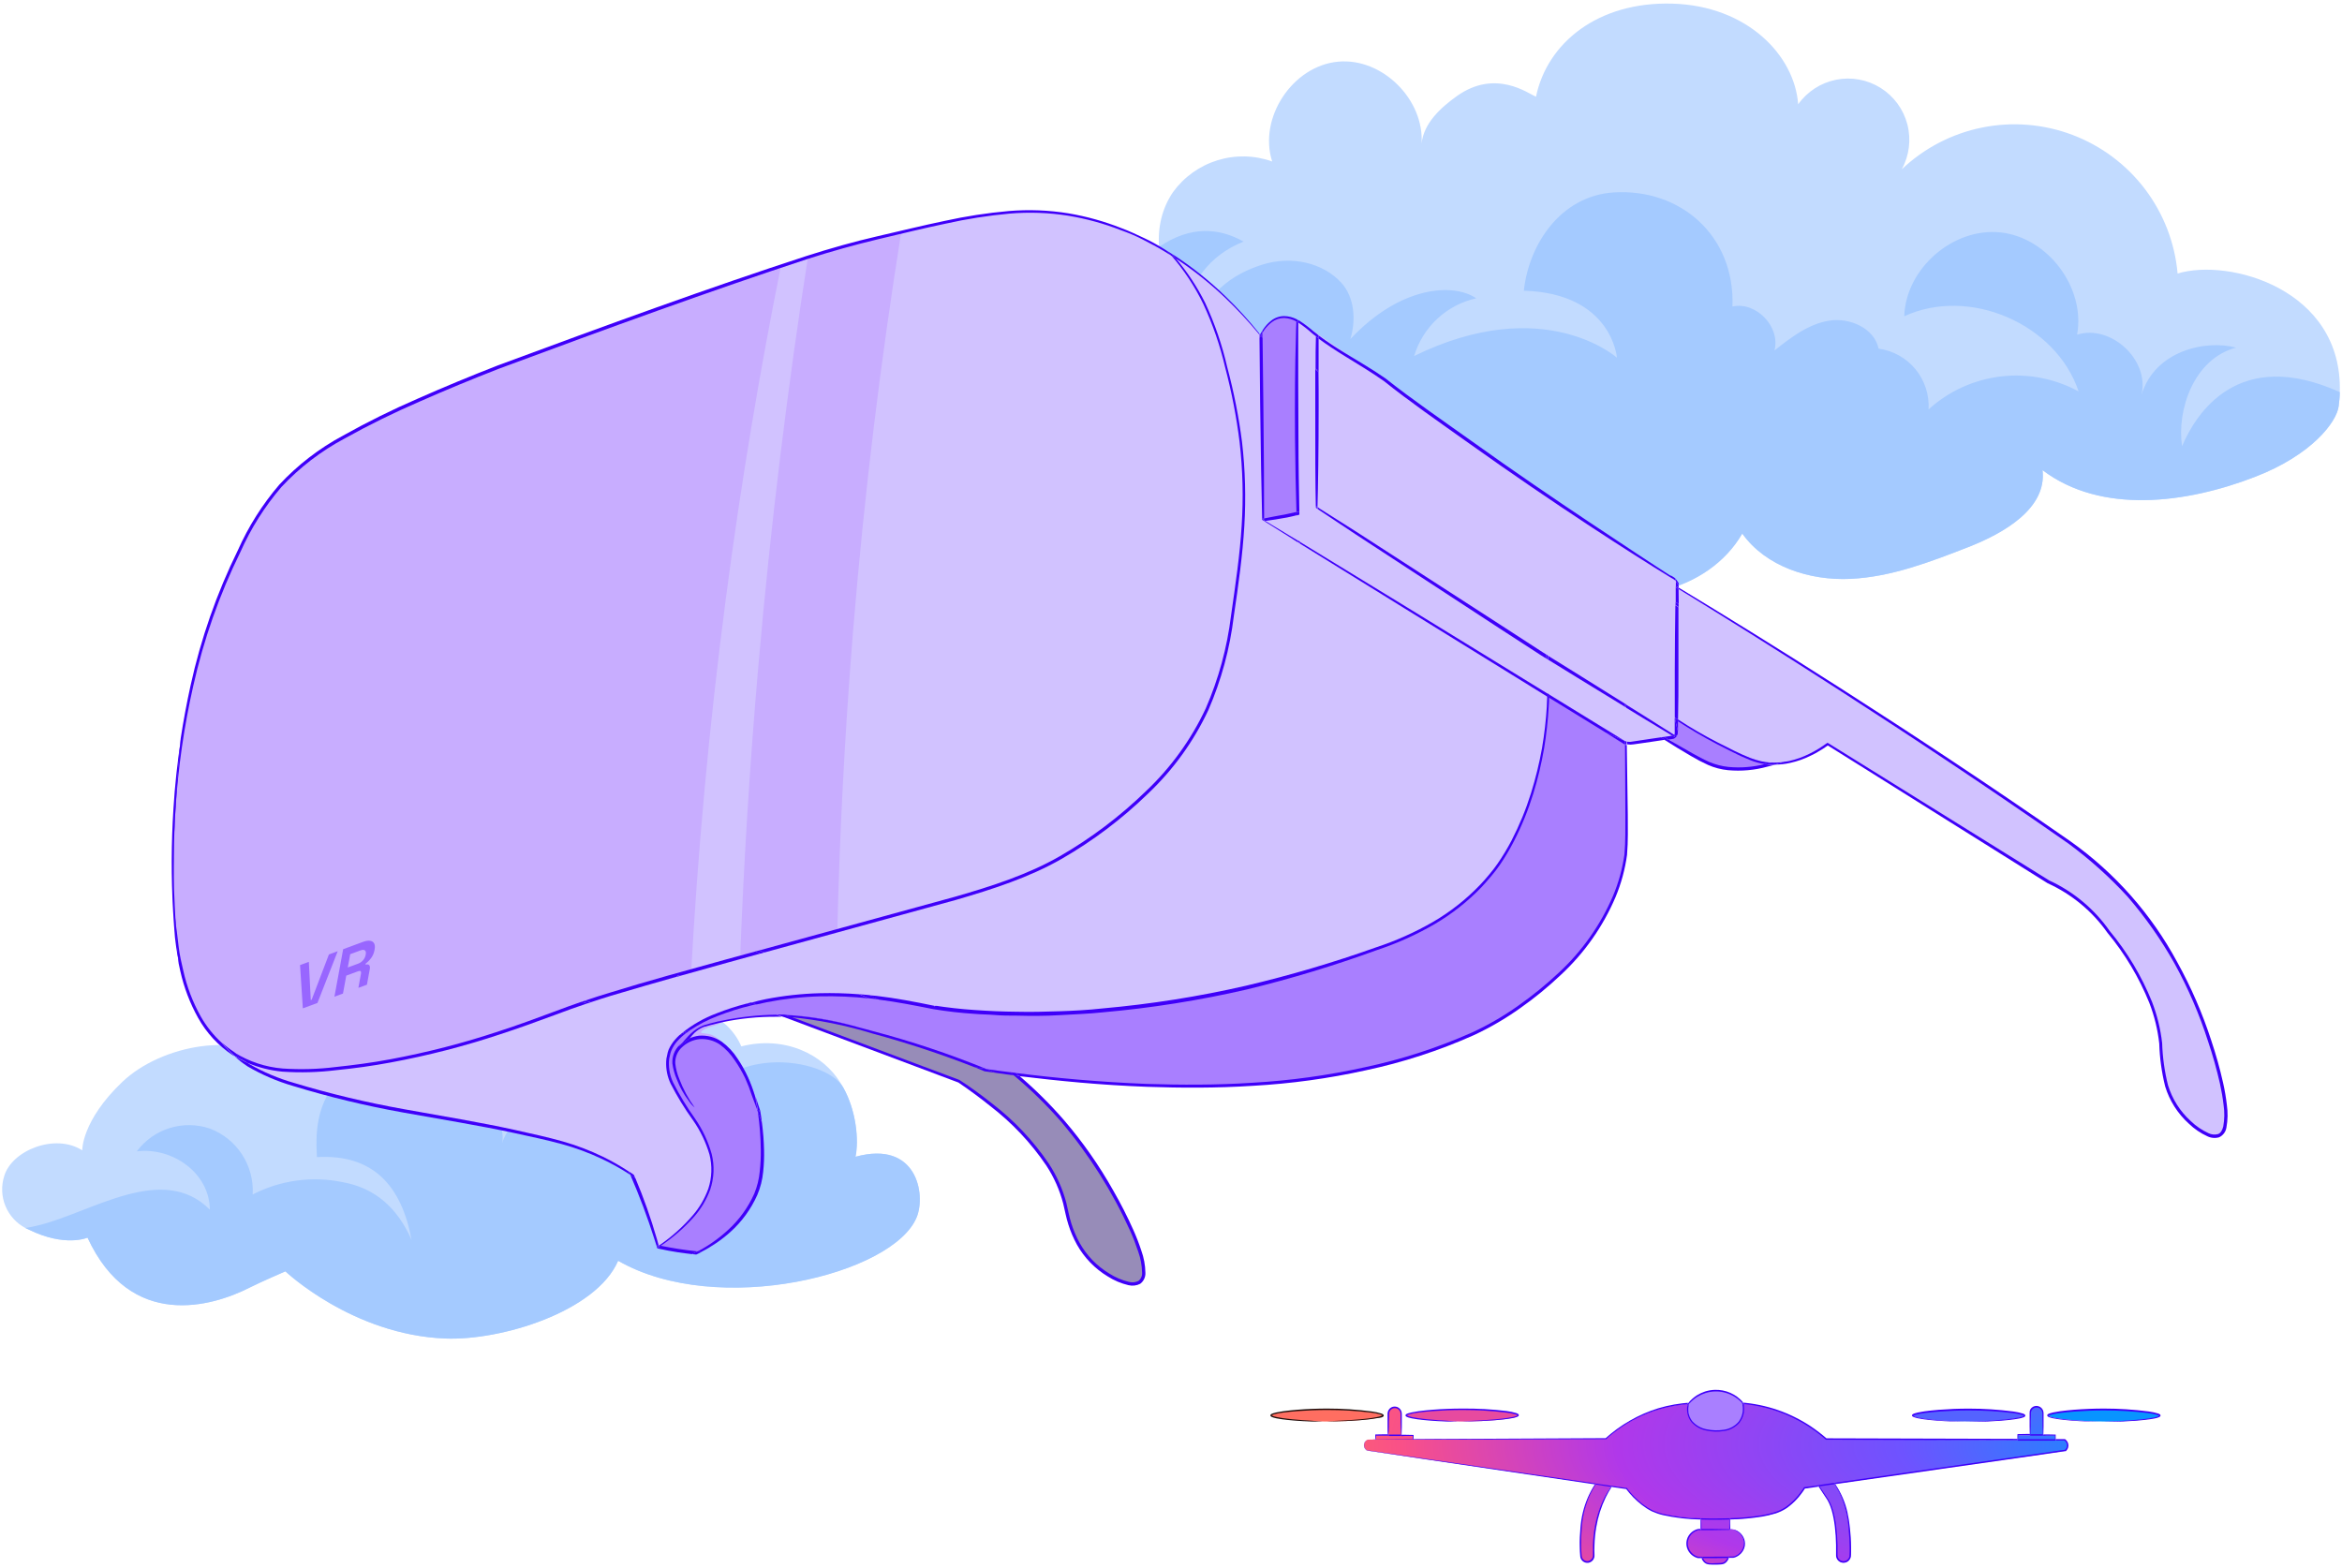 <svg width="442" height="296" viewBox="0 0 442 296" fill="none" xmlns="http://www.w3.org/2000/svg">
<path d="M441.584 74.028C441.584 74.888 441.484 75.778 441.374 76.678C440.994 79.628 436.374 85.858 425.554 90.028C412.604 95.028 396.554 97.128 385.484 88.748C386.324 95.958 378.254 100.618 371.484 103.268C364.294 106.068 356.964 108.898 349.264 109.268C341.564 109.638 333.264 106.968 328.814 100.718C322.474 111.718 306.314 115.648 295.654 108.718C292.353 113.434 287.607 116.948 282.133 118.73C276.659 120.512 270.754 120.465 265.31 118.597C259.865 116.728 255.175 113.14 251.949 108.372C248.722 103.605 247.134 97.917 247.424 92.168C241.424 95.448 232.784 89.828 233.364 82.998C227.484 88.348 217.364 87.098 211.954 81.258C206.544 75.418 205.794 66.258 208.854 58.908C211.015 54.003 214.429 49.754 218.754 46.588C218.607 44.77 218.752 42.94 219.184 41.168C219.62 39.418 220.361 37.76 221.374 36.268C223.448 33.407 226.394 31.297 229.769 30.253C233.144 29.209 236.767 29.288 240.094 30.478C237.454 22.238 243.954 12.418 252.564 11.638C260.894 10.878 268.794 18.788 268.294 27.078C268.704 23.288 271.804 20.388 274.934 18.148C282.264 12.918 288.454 17.688 289.884 18.258C291.994 8.078 301.604 0.258 315.684 0.688C329.764 1.118 338.684 10.428 339.364 19.688C341.074 17.283 343.639 15.624 346.533 15.049C349.426 14.474 352.431 15.028 354.93 16.596C357.429 18.165 359.233 20.629 359.974 23.485C360.715 26.341 360.336 29.372 358.914 31.958C363.127 27.956 368.384 25.223 374.08 24.073C379.776 22.923 385.681 23.402 391.117 25.456C396.553 27.51 401.299 31.055 404.812 35.684C408.324 40.314 410.46 45.84 410.974 51.628C420.644 48.668 442.164 54.558 441.584 74.028Z" fill="#C2DBFF"/>
<path d="M208.854 58.918C211.015 54.013 214.429 49.764 218.754 46.598C224.754 42.508 230.134 43.038 234.694 45.598C221.074 51.088 223.274 65.968 223.274 65.968C227.054 54.968 232.974 51.648 238.174 49.968C243.844 48.168 249.734 49.658 253.124 53.348C255.634 56.088 255.944 60.398 254.854 63.998C264.324 53.908 274.324 53.368 278.594 56.308C275.851 56.919 273.32 58.25 271.262 60.164C269.204 62.078 267.693 64.506 266.884 67.198C291.394 55.198 305.164 67.518 305.164 67.518C305.164 67.518 304.244 55.378 287.594 54.868C288.504 46.238 294.464 36.948 304.594 36.318C317.124 35.548 327.464 44.468 326.964 57.858C331.444 56.858 336.084 61.728 334.884 66.158C337.984 63.708 341.284 61.158 345.194 60.528C349.104 59.898 353.734 61.938 354.544 65.808C357.271 66.181 359.758 67.569 361.506 69.696C363.254 71.822 364.135 74.53 363.974 77.278C367.757 73.84 372.517 71.667 377.593 71.059C382.668 70.452 387.806 71.441 392.294 73.888C388.034 61.098 371.614 54.028 359.384 59.698C359.664 50.698 368.574 42.928 377.534 43.868C386.494 44.808 393.624 54.318 392.004 63.168C398.424 61.168 405.744 67.998 404.154 74.538C406.684 66.158 416.334 64.078 422.004 65.618C414.004 67.718 410.794 77.438 411.814 84.228C414.414 78.068 422.404 65.348 441.584 74.018C441.584 74.878 441.484 75.768 441.374 76.668C440.994 79.618 436.374 85.848 425.554 90.018C412.604 95.018 396.554 97.118 385.484 88.738C386.324 95.948 378.254 100.608 371.484 103.258C364.294 106.058 356.964 108.888 349.264 109.258C341.564 109.628 333.264 106.958 328.814 100.708C322.474 111.708 306.314 115.638 295.654 108.708C292.353 113.423 287.608 116.936 282.136 118.718C276.663 120.5 270.759 120.454 265.315 118.587C259.87 116.72 255.181 113.133 251.954 108.368C248.727 103.602 247.137 97.916 247.424 92.168C241.424 95.448 232.784 89.828 233.364 82.998C227.484 88.348 217.364 87.098 211.954 81.258C206.544 75.418 205.794 66.248 208.854 58.918Z" fill="#A4CAFF"/>
<path d="M161.46 218.342C162.104 213.872 161.305 209.314 159.179 205.33L158.688 204.497C155.358 198.936 148.032 195.448 139.907 197.504C139.275 196.039 138.354 194.716 137.199 193.615C136.043 192.515 134.678 191.659 133.183 191.099C131.689 190.539 130.097 190.287 128.503 190.358C126.908 190.428 125.345 190.82 123.906 191.51C117.546 183.618 104.134 171.264 83.213 175.551C62.292 179.838 52.694 201.051 52.694 201.051C45.459 194.341 30.424 197.23 23.098 204.198C15.38 211.54 15.522 217.126 15.522 217.126C10.41 213.846 2.202 217.126 0.787 222.013C0.206 223.856 0.289 225.843 1.022 227.631C1.756 229.418 3.092 230.891 4.799 231.795L5.457 232.103C12.3 235.45 16.513 233.61 16.513 233.61C24.663 251.193 40.073 246.622 47.116 243.034C49.322 241.919 53.859 239.97 53.859 239.97C53.859 239.97 66.505 251.984 84.071 252.65C94.56 253.057 112.467 247.605 116.655 237.972C135.47 248.795 168.695 240.47 173.016 229.714C174.739 225.46 173.066 215.162 161.46 218.342Z" fill="#C2DBFF"/>
<path d="M173.024 229.714C168.703 240.537 135.478 248.795 116.663 237.973C112.501 247.605 94.569 253.058 84.079 252.65C66.513 251.984 53.867 239.971 53.867 239.971C53.867 239.971 49.33 241.919 47.124 243.034C40.081 246.622 24.646 251.193 16.521 233.61C16.521 233.61 12.309 235.475 5.465 232.104L4.808 231.795C5.59 231.662 6.356 231.504 7.097 231.321C17.17 228.94 30.657 219.333 39.606 228.324C39.532 221.314 32.464 216.502 25.82 217.318C27.373 215.231 29.55 213.69 32.035 212.92C34.52 212.149 37.186 212.188 39.648 213.031C42.134 213.981 44.254 215.697 45.699 217.932C47.145 220.166 47.842 222.803 47.69 225.46C52.919 222.759 58.919 221.939 64.681 223.137C70.975 224.261 75.096 228.191 77.677 234.035C75.762 223.687 70.301 217.801 59.811 218.409C59.462 212.498 60.119 208.477 63.682 203.74C67.246 199.003 73.573 196.089 79.284 197.654C84.995 199.219 89.107 205.929 86.909 211.432C87.834 210.025 91.189 209.201 93.153 210.542C94.702 211.591 95.11 214.554 94.743 215.77C95.543 213.467 97.066 211.484 99.085 210.118C101.103 208.751 103.51 208.075 105.945 208.189C108.381 208.303 110.713 209.202 112.596 210.752C114.478 212.301 115.808 214.418 116.388 216.785C117.221 208.011 108.896 199.594 100.096 200.268C112.251 193.517 128.651 197.987 130.483 211.807C135.186 196.331 155.974 199.453 159.179 205.33C161.527 209.493 162.176 215.245 161.46 218.342C173.066 215.162 174.739 225.46 173.024 229.714Z" fill="#A4CAFF"/>
<path d="M394.408 171.695C393.228 170.592 391.957 169.59 390.609 168.699C389.287 167.857 387.923 167.083 386.521 166.382C385.084 165.613 384.293 165.123 380.672 162.828L371.414 156.979C366.634 153.927 361.9 150.986 352.475 145.104C349.389 143.177 346.826 141.595 345.055 140.503C343.871 141.287 342.622 141.969 341.323 142.542C339.091 143.699 336.592 144.245 334.081 144.124C333.253 144.419 332.404 144.649 331.541 144.815C329.443 145.246 327.278 145.246 325.18 144.815C323.741 144.47 322.354 143.934 321.058 143.222C318.759 142.114 316.557 140.817 314.473 139.345C313.27 139.534 312.245 139.679 311.454 139.79C309.694 140.024 308.948 140.08 308.469 140.102C307.8 140.102 307.243 140.158 306.864 140.158C306.942 145.015 306.998 149.371 307.043 153.158C307.121 158.851 307.121 159.62 306.942 161.034C306.231 165.984 304.46 170.723 301.751 174.926C299.971 177.795 297.87 180.452 295.49 182.846C293.613 184.72 291.59 186.441 289.44 187.993C286.05 190.535 282.441 192.772 278.656 194.677C276.539 195.791 271.058 198.365 260.697 200.882C253.188 202.684 245.547 203.884 237.847 204.469C229.878 205.039 221.88 205.084 213.906 204.603C204.993 204.224 197.473 203.489 191.713 202.731C196.227 206.562 200.313 210.868 203.901 215.576C206.464 219.029 208.792 222.917 209.539 224.165C210.519 225.802 211.254 227.106 211.956 228.476C212.996 230.536 213.929 232.648 214.752 234.803C215.385 236.136 215.763 237.576 215.866 239.048C215.922 240.162 215.989 241.465 215.231 242.078C214.117 242.98 211.956 241.978 210.508 241.298C209.289 240.699 208.163 239.926 207.166 239.003C205.951 237.96 204.883 236.757 203.99 235.427C203.057 234.018 202.354 232.468 201.907 230.838C201.617 229.724 201.651 229.334 201.228 227.707C201.228 227.707 200.849 226.237 200.303 224.755C198.654 220.232 194.265 215.197 194.265 215.197C190.392 210.887 185.937 207.138 181.029 204.057C176.473 202.33 172.729 200.938 170.156 199.98C164.073 197.752 160.965 196.638 155.406 194.51C152.331 193.34 149.835 192.36 148.175 191.725C145.848 191.631 143.517 191.705 141.201 191.948C141.201 191.948 138.973 192.193 135.764 192.85C135.419 192.917 134.884 193.04 134.238 193.207C133.753 193.312 133.276 193.454 132.812 193.63C132.054 193.969 131.371 194.458 130.807 195.067C130.378 195.503 130.004 195.989 129.693 196.515C131.318 195.756 133.166 195.621 134.884 196.136C136.494 196.782 137.866 197.906 138.817 199.356C139.821 200.704 140.642 202.18 141.257 203.745C142.15 205.764 142.895 207.845 143.485 209.972C144.126 213.04 144.31 216.186 144.031 219.308C143.972 222.151 143.233 224.94 141.877 227.44C140.52 229.94 138.585 232.079 136.232 233.678C134.825 234.787 133.296 235.732 131.676 236.497L124.312 235.383C124.044 234.458 123.777 233.522 123.476 232.587C122.336 228.927 121.001 225.331 119.477 221.814L118.452 221.123C115.812 219.411 112.991 217.995 110.04 216.901C106.337 215.609 102.548 214.582 98.699 213.827C94.243 212.835 90.845 212.167 89.018 211.822C79.192 209.95 78.545 210.117 70.624 208.546C70.624 208.546 63.672 207.176 57.255 205.282C55.328 204.703 54.114 204.269 52.03 203.5C51.019 203.151 50.033 202.734 49.078 202.252C47.973 201.683 46.928 201.004 45.959 200.225C44.971 199.647 44.029 198.995 43.14 198.275C40.66 196.212 38.612 193.679 37.113 190.823C35.929 188.467 35.063 185.965 34.539 183.381C34.012 181.084 33.64 178.754 33.425 176.408C32.991 172.731 32.902 169.902 32.835 167.262C32.746 164.076 32.835 161.692 32.835 159.865C32.946 154.584 33.269 150.618 33.347 149.582C33.514 147.588 33.793 144.324 34.461 140.069C35.185 135.323 35.988 131.792 36.578 129.263C37.455 125.07 38.57 120.93 39.92 116.864C41.05 113.584 42.347 110.364 43.808 107.217C45.577 103.107 47.702 99.16 50.159 95.42C51.444 93.472 52.894 91.639 54.492 89.939C56.576 88.131 58.764 86.446 61.043 84.892C64.124 82.817 67.344 80.956 70.68 79.323C74.936 77.184 78.289 75.769 80.216 74.967C92.026 70.043 102.052 66.333 104.982 65.253C106.096 64.829 110.987 63.025 120.724 59.56C123.521 58.546 133.191 55.104 144.9 51.016C148.521 49.768 151.161 48.866 154.748 47.807C159.205 46.493 162.948 45.58 166.357 44.677C168.864 44.042 171.225 43.452 174.434 42.728C179.341 41.476 184.335 40.593 189.374 40.087C194.82 39.506 200.327 39.914 205.628 41.291C208.269 41.938 210.855 42.794 213.36 43.853C216.209 45.084 218.939 46.576 221.515 48.309C227.361 52.192 232.614 56.901 237.112 62.289L237.914 63.259C238.028 62.991 238.158 62.731 238.304 62.479C238.827 61.545 239.598 60.774 240.532 60.251C240.991 59.98 241.498 59.802 242.025 59.727C242.83 59.673 243.635 59.839 244.353 60.206C247.696 61.911 286.243 89.738 295.133 95.654L302.753 100.667C308.524 104.432 313.27 107.518 316.479 109.579L316.646 110.893C318.228 111.851 320.423 113.177 323.03 114.781C323.03 114.781 327.196 117.332 331.519 120.061C347.116 129.842 363.348 140.503 363.348 140.503C390.409 158.261 396.77 162.928 402.096 169.311C405.967 173.99 409.329 179.069 412.122 184.462C414.35 188.985 416.222 194.198 416.222 194.198C417.269 197.128 417.893 199.311 418.45 201.083C418.45 201.172 419.063 203.233 419.653 206.029C420.031 207.706 420.192 209.424 420.132 211.142C420.194 211.646 420.145 212.157 419.989 212.639C419.833 213.122 419.574 213.565 419.23 213.938C418.846 214.236 418.379 214.407 417.893 214.428C417.392 214.428 416.645 214.428 414.818 213.025C413.937 212.406 413.123 211.696 412.39 210.908C411.225 209.696 410.269 208.299 409.56 206.775C408.718 204.741 408.224 202.579 408.1 200.381C407.844 198.398 407.967 198.209 407.788 196.582C407.483 193.954 406.847 191.375 405.895 188.907C404.848 186.166 403.499 183.551 401.873 181.109C400.547 179.025 399.411 177.544 398.285 176.085C397.124 174.511 395.827 173.042 394.408 171.695Z" fill="#D1C2FF"/>
<path d="M147.395 50.147C143.462 69.764 139.897 90.73 136.99 112.954C133.737 137.774 131.664 161.291 130.45 183.303C120.579 185.799 112.837 188.339 107.589 190.177C101.829 192.215 98.053 193.786 91.223 195.869C84.728 197.852 79.325 199.133 75.827 199.891C71.564 200.732 67.256 201.335 62.926 201.695C53.478 202.509 50.392 201.629 49.022 201.172C46.116 200.269 43.45 198.723 41.224 196.649C39.159 194.631 37.515 192.222 36.389 189.564C35.675 187.958 35.105 186.291 34.684 184.584C33.613 180.606 32.97 176.524 32.768 172.408C32.656 170.86 32.623 169.735 32.578 167.952C32.578 167.952 32.456 163.652 32.578 159.486C32.898 147.992 34.445 136.564 37.191 125.398C38.683 119.433 40.723 113.62 43.285 108.03C46.126 101.926 49.134 95.453 55.139 89.449C59.45 85.138 64.051 82.832 73.109 78.209C81.832 73.753 88.85 71.157 99.846 67.069C101.339 66.512 106.353 64.718 116.379 61.131C126.84 57.388 133.09 55.205 135.631 54.291L147.395 50.147Z" fill="#C8ADFF"/>
<path d="M306.797 140.269L292.158 131.235C292.033 134.663 291.71 138.082 291.189 141.473C290.541 145.317 289.53 149.092 288.17 152.746C286.644 156.3 284.326 162.661 279.391 167.351C275.335 171.415 270.545 174.673 265.276 176.953C260.819 178.736 251.974 182 246.927 183.359C241.88 184.718 230.037 187.692 223.074 188.795C216.111 189.898 202.341 191.213 197.451 191.279C192.56 191.346 180.461 191.068 177.186 190.288C171.177 188.921 165.066 188.052 158.915 187.692C153.188 187.581 146.003 188.116 141.023 189.653C136.043 191.19 131.553 192.839 129.381 194.733C127.208 196.627 125.704 198.52 126.038 201.127C126.373 203.734 127.275 205.683 129.381 208.791C131.486 211.9 133.269 214.618 133.837 216.701C134.405 218.784 134.951 221.825 134.026 224.22C133.276 226.022 132.307 227.725 131.141 229.289C130.101 230.475 128.984 231.591 127.799 232.631C126.395 233.745 124.456 235.216 124.456 235.216L131.531 236.564C131.531 236.564 138.973 233.054 141.479 227.885C143.986 222.716 143.997 221.491 143.997 215.899C143.908 211.721 143.008 207.601 141.346 203.767C140.722 202.464 137.502 197.083 135.675 196.437C133.848 195.791 131.698 195.234 129.871 196.348C130.325 195.551 130.944 194.859 131.687 194.321C132.96 193.604 134.353 193.124 135.798 192.906C137.313 192.527 138.46 192.327 138.973 192.237C138.973 192.237 140.332 192.026 141.758 191.892C144.974 191.648 148.206 191.678 151.417 191.981C156.089 192.564 160.7 193.555 165.198 194.944C166.39 195.268 169.822 196.214 174.411 197.718C179.291 199.322 183.324 200.871 186.499 202.174C189.585 202.631 193.841 203.222 198.943 203.734C209.039 204.874 219.202 205.302 229.358 205.015C237.051 204.862 244.722 204.136 252.308 202.843C257.528 201.97 262.681 200.73 267.727 199.133C271.885 197.911 275.924 196.311 279.792 194.354C285.013 191.677 289.82 188.259 294.063 184.206C296.968 181.44 299.53 178.336 301.695 174.959C303.489 172.167 304.901 169.147 305.895 165.981C306.35 164.456 306.693 162.899 306.92 161.324C306.987 158.038 307.031 154.696 307.031 151.298C306.972 147.533 306.894 143.856 306.797 140.269Z" fill="#A97FFF"/>
<path d="M244.843 60.674L244.955 96.824L238.449 98.138L238.059 62.991C238.059 62.991 239.418 60.396 241 60.062C242.582 59.727 244.119 59.895 244.843 60.674Z" fill="#A97FFF"/>
<path d="M129.86 196.18C130.423 195.278 131.185 194.516 132.088 193.953C133.71 193.25 135.425 192.785 137.179 192.572C136.247 193.078 135.26 193.478 134.238 193.764C133.852 193.861 133.478 194.003 133.124 194.187C132.812 194.365 132.266 194.655 132.311 194.877C132.355 195.1 133.369 194.966 134.383 195.356C135.143 195.683 135.785 196.235 136.221 196.938L136.021 196.804C135.12 196.271 134.119 195.93 133.08 195.802C131.992 195.691 130.892 195.82 129.86 196.18Z" fill="#C8ADFF"/>
<path d="M152.487 48.487L162.213 45.736L170.1 43.73C166.335 67.247 163.16 92.535 160.976 119.404C159.394 138.922 158.458 157.659 158.035 175.528L139.686 180.797C140.354 163.173 141.457 144.859 143.106 125.899C145.468 98.628 148.699 72.784 152.487 48.487Z" fill="#C8ADFF"/>
<path d="M148.197 191.792L180.829 204.046C181.753 204.625 183.257 205.617 185.018 206.965C189.418 210.307 197.785 216.734 200.704 226.515C201.517 229.256 201.328 230.314 202.587 233.021C204.032 236.468 206.599 239.326 209.873 241.131C211.165 241.788 213.939 243.192 215.22 242.134C216.824 240.808 215.142 236.319 213.85 232.876C212.48 229.303 210.74 225.883 208.658 222.672C204.037 215.272 198.341 208.601 191.758 202.876L185.909 201.941C179.648 199.401 174.3 197.585 170.223 196.371C166.613 195.257 164.363 194.688 159.851 193.552C157.115 192.818 154.324 192.304 151.506 192.015C150.113 191.859 148.988 191.814 148.197 191.792Z" fill="#978CB8"/>
<path d="M316.405 138.671V136.171V135.671L319.405 137.671L327.405 142.171L333.905 144.171L332.405 144.671L325.405 145.171L320.405 143.171L314.405 139.171L316.405 138.671Z" fill="#A97FFF"/>
<path d="M219.643 47.384C218.44 46.627 217.114 45.981 215.777 45.268C214.44 44.555 212.981 43.964 211.466 43.418C208.293 42.181 205 41.277 201.64 40.722C197.956 40.135 194.215 40 190.499 40.322C186.452 40.692 182.432 41.325 178.467 42.215C174.334 43.084 170.089 44.109 165.722 45.156C161.355 46.203 156.898 47.44 152.353 48.899C134.327 54.826 114.686 61.967 94.154 69.597C89.051 71.58 84.06 73.649 79.18 75.802C74.354 77.884 69.635 80.208 65.043 82.765C60.587 85.137 56.555 88.231 53.111 91.922C49.953 95.61 47.348 99.738 45.379 104.176C41.415 112.233 38.423 120.733 36.467 129.497C34.737 137.123 33.619 144.875 33.124 152.679C32.729 158.438 32.644 164.213 32.868 169.98C32.868 168.532 32.679 167.095 32.712 165.669C32.712 162.817 32.712 160.021 32.835 157.28C32.957 154.54 33.035 151.844 33.269 149.226C33.503 146.608 33.626 144.024 33.893 141.517C33.96 140.793 34.027 140.069 34.105 139.356C34.606 136.103 35.219 132.783 35.977 129.33C37.916 120.515 40.908 111.965 44.889 103.864C46.878 99.391 49.505 95.229 52.688 91.51C56.171 87.763 60.252 84.62 64.764 82.208C69.358 79.637 74.081 77.302 78.913 75.212C83.808 73.051 88.81 70.975 93.92 68.985C114.474 61.365 134.115 54.202 152.164 48.331C156.687 46.883 161.165 45.613 165.532 44.61C169.9 43.608 174.155 42.55 178.3 41.692C182.288 40.811 186.33 40.189 190.399 39.831C194.168 39.516 197.962 39.666 201.695 40.277C205.08 40.852 208.396 41.778 211.588 43.04C213.115 43.597 214.53 44.287 215.922 44.934C217.315 45.58 218.596 46.315 219.81 47.072L220.145 47.284L221.013 48.231C220.579 47.952 220.122 47.663 219.643 47.384Z" fill="#3F00F9"/>
<path d="M237.524 62.969C235.559 60.598 233.457 58.344 231.23 56.218C228.341 53.465 225.213 50.975 221.883 48.777C221.638 48.476 221.393 48.175 221.147 47.897C224.83 50.258 228.264 52.987 231.397 56.04C233.616 58.189 235.696 60.477 237.625 62.891V63.114L237.524 62.969Z" fill="#3F00F9"/>
<path d="M63.416 201.395C66.758 201.038 70.212 200.593 73.632 199.947C80.61 198.654 87.489 196.878 94.22 194.633C97.663 193.519 101.094 192.26 104.548 190.968C106.249 190.322 107.972 189.698 109.717 189.096L110.831 189.397C108.781 190.08 106.754 190.804 104.748 191.569C101.284 192.85 97.852 194.098 94.399 195.223C87.634 197.475 80.721 199.255 73.71 200.548C70.279 201.194 66.847 201.662 63.45 201.996C60.083 202.411 56.684 202.505 53.3 202.275C51.03 202.062 48.806 201.502 46.705 200.615C45.841 200.036 45.025 199.388 44.265 198.677C47.016 200.391 50.137 201.422 53.367 201.684C56.718 201.91 60.084 201.813 63.416 201.395Z" fill="#3F00F9"/>
<path d="M137.168 181.733L128.322 184.206C128.178 184.206 127.933 183.972 127.821 184.206L127.665 184.373C123.499 185.546 119.373 186.742 115.288 187.96C114.018 188.339 112.759 188.762 111.511 189.174L110.397 188.873C111.957 188.35 113.539 187.826 115.132 187.358C122.306 185.13 129.615 183.159 137.023 181.098L142.538 179.594L143.507 179.984L137.168 181.733Z" fill="#3F00F9"/>
<path d="M231.62 69.33C232.864 73.963 233.795 78.675 234.405 83.433C235.013 88.687 235.158 93.984 234.84 99.263C234.516 104.766 233.725 110.403 232.856 116.296C232.12 122.405 230.503 128.375 228.055 134.02C225.281 139.944 221.418 145.295 216.669 149.794C211.76 154.569 206.273 158.712 200.337 162.126C194.276 165.602 187.38 167.83 180.428 169.857L144.265 179.783L143.285 179.393L180.261 169.256C187.202 167.262 194.009 165.067 200.036 161.602C205.928 158.203 211.376 154.087 216.257 149.348C220.961 144.902 224.79 139.611 227.542 133.752C229.979 128.158 231.592 122.241 232.333 116.185C233.168 110.325 234.015 104.666 234.338 99.196C234.677 93.948 234.546 88.68 233.948 83.455C233.361 78.709 232.453 74.009 231.23 69.385C230.266 65.235 228.874 61.195 227.074 57.332C225.469 54.036 223.439 50.965 221.036 48.197L221.883 48.743C224.076 51.317 225.947 54.149 227.453 57.176C229.263 61.071 230.659 65.144 231.62 69.33Z" fill="#3F00F9"/>
<path d="M32.879 169.936C32.98 171.384 32.968 172.854 33.169 174.314C33.37 175.773 33.548 177.255 33.726 178.77C33.904 180.285 34.25 181.744 34.595 183.226C35.264 186.236 36.367 189.133 37.87 191.826C38.934 193.711 40.292 195.414 41.892 196.872C42.628 197.762 43.425 198.599 44.276 199.379L43.931 199.178C41.212 197.385 38.964 194.962 37.38 192.115C35.852 189.368 34.726 186.416 34.038 183.348C33.927 182.847 33.826 182.357 33.715 181.855C33.403 178.914 33.136 175.628 32.946 172.019C32.935 171.317 32.913 170.637 32.879 169.936Z" fill="#3F00F9"/>
<path d="M32.735 152.613C32.991 148.391 33.459 143.935 34.172 139.312C34.094 140.024 34.027 140.749 33.96 141.473C33.693 143.979 33.526 146.553 33.336 149.182C33.147 151.811 33.013 154.484 32.902 157.236C32.79 159.987 32.813 162.806 32.779 165.624C32.779 167.05 32.879 168.487 32.935 169.935C32.935 170.637 32.991 171.317 33.024 171.985C33.214 175.595 33.481 178.881 33.793 181.822C33.592 180.819 33.392 179.828 33.258 178.825L33.024 176.998C32.891 175.416 32.768 173.756 32.668 172.007C32.296 165.547 32.318 159.07 32.735 152.613Z" fill="#3F00F9"/>
<path d="M221.014 48.231L220.145 47.284L221.125 47.897C221.37 48.175 221.615 48.476 221.86 48.777L221.014 48.231Z" fill="#3F00F9"/>
<path d="M123.966 233.834C124.089 234.258 124.2 234.659 124.301 235.048L123.844 234.959L123.532 233.968C122.217 229.806 120.685 225.715 118.942 221.714C119.276 221.937 119.599 222.148 119.911 222.371C121.487 226.109 122.841 229.937 123.966 233.834Z" fill="#3F00F9"/>
<path d="M47.039 200.838C49.713 202.371 52.564 203.572 55.529 204.414C62.312 206.459 69.209 208.107 76.184 209.349C83.615 210.686 90.733 211.855 97.139 213.27C100.337 213.983 103.378 214.64 106.197 215.442C108.81 216.183 111.352 217.152 113.795 218.339C115.469 219.153 117.088 220.076 118.641 221.102C118.741 221.313 118.83 221.525 118.92 221.725C117.217 220.615 115.442 219.622 113.605 218.751C111.173 217.602 108.646 216.667 106.052 215.955C103.256 215.186 100.203 214.54 97.017 213.849C90.611 212.468 83.514 211.321 76.061 209.984C69.056 208.732 62.133 207.062 55.328 204.982C52.324 204.111 49.439 202.872 46.739 201.295C45.856 200.718 45.025 200.065 44.254 199.345C45.04 199.826 45.859 200.25 46.705 200.615C46.839 200.682 46.928 200.771 47.039 200.838Z" fill="#3F00F9"/>
<path d="M41.893 196.794C42.624 197.464 43.41 198.071 44.243 198.609C45.003 199.32 45.819 199.968 46.683 200.547C45.837 200.182 45.018 199.758 44.232 199.278C43.397 198.504 42.615 197.674 41.893 196.794Z" fill="#3F00F9"/>
<path d="M119.633 221.769C119.722 221.97 119.8 222.17 119.889 222.382C119.577 222.159 119.254 221.948 118.92 221.725C118.831 221.524 118.741 221.313 118.641 221.101C119.009 221.302 119.343 221.547 119.633 221.769Z" fill="#3F00F9"/>
<path d="M131.888 236.096C133.905 235.007 135.777 233.667 137.458 232.108C139.536 230.201 141.201 227.889 142.349 225.312C142.902 223.972 143.252 222.557 143.385 221.113C143.538 219.759 143.605 218.397 143.585 217.035C143.558 214.713 143.383 212.395 143.062 210.095C143.067 210.036 143.067 209.976 143.062 209.917L143.808 211.956C144.028 213.637 144.158 215.329 144.198 217.024C144.235 218.415 144.179 219.807 144.031 221.191C143.887 222.699 143.511 224.175 142.917 225.569C141.731 228.224 140 230.6 137.837 232.542C136.195 234.013 134.372 235.267 132.411 236.274L131.598 236.196L131.888 236.096Z" fill="#3F00F9"/>
<path d="M124.635 235.126C125.749 235.349 126.863 235.55 127.977 235.728C129.091 235.906 130.45 236.073 131.62 236.196L130.595 236.719C129.715 236.619 128.813 236.508 127.888 236.363C126.696 236.185 125.548 235.962 124.457 235.717C124.457 235.583 124.39 235.449 124.345 235.305L124.635 235.126Z" fill="#3F00F9"/>
<path d="M124.312 235.071L123.955 235.316L123.844 234.959L124.301 235.049L124.312 235.071Z" fill="#3F00F9"/>
<path d="M124.479 235.717L124.044 235.628V235.539L124.39 235.305C124.412 235.45 124.446 235.583 124.479 235.717Z" fill="#3F00F9"/>
<path d="M132.456 236.274L132.043 236.497L131.408 236.798L130.617 236.72L131.642 236.196L132.456 236.274Z" fill="#3F00F9"/>
<path d="M186.177 201.785C187.603 201.996 189.073 202.197 190.633 202.386L191.357 202.988L187.87 202.497L186.177 201.785Z" fill="#3F00F9"/>
<path d="M216.468 204.592C222.819 204.793 229.492 204.826 236.388 204.369C243.511 203.967 250.59 202.991 257.555 201.451C264.525 199.975 271.321 197.772 277.832 194.878C280.898 193.46 283.826 191.759 286.577 189.798C289.23 187.929 291.75 185.878 294.119 183.66C298.533 179.591 302.041 174.637 304.413 169.122C305.464 166.626 306.19 164.005 306.575 161.324C306.809 158.74 306.731 156.2 306.753 153.805C306.753 148.87 306.697 144.436 306.686 140.537L307.02 140.749C307.076 144.592 307.132 148.959 307.21 153.805C307.21 156.211 307.288 158.718 307.065 161.369C306.691 164.099 305.965 166.769 304.904 169.312C302.529 174.898 298.998 179.917 294.543 184.039C292.17 186.286 289.638 188.36 286.967 190.244C284.185 192.234 281.224 193.961 278.121 195.402C271.575 198.326 264.737 200.547 257.723 202.03C250.727 203.574 243.619 204.55 236.466 204.949C229.536 205.394 222.852 205.361 216.479 205.138C207.778 204.815 199.768 204.024 192.449 203.133C192.215 202.921 191.959 202.732 191.725 202.531C199.156 203.478 207.478 204.236 216.468 204.592Z" fill="#3F00F9"/>
<path d="M144.555 188.583C147.909 187.932 151.311 187.559 154.726 187.47C157.194 187.409 159.663 187.476 162.124 187.67L163.995 188.45C160.921 188.122 157.829 187.992 154.737 188.06C151.37 188.153 148.016 188.526 144.711 189.174C144.064 189.307 143.418 189.441 142.772 189.597L141.825 189.241C142.694 188.996 143.619 188.773 144.555 188.583Z" fill="#3F00F9"/>
<path d="M165.399 187.971C169.009 188.394 172.64 189.085 176.306 189.842L176.25 190.143C176.339 189.887 176.373 189.787 176.361 189.854H176.562H176.774L177.253 189.932L178.2 190.065L180.105 190.299C181.386 190.433 182.678 190.567 183.982 190.645C185.285 190.723 186.589 190.823 187.903 190.867C189.218 190.912 190.544 190.968 191.869 190.968C194.532 191.034 197.206 190.968 199.913 190.878C202.62 190.789 205.339 190.645 208.068 190.344C217.187 189.536 226.24 188.103 235.162 186.055C243.459 184.098 251.642 181.685 259.672 178.825C263.434 177.589 267.059 175.969 270.49 173.99C273.712 172.11 276.659 169.793 279.246 167.106C279.87 166.448 280.472 165.791 281.029 165.101C281.599 164.434 282.134 163.738 282.633 163.017C283.602 161.614 284.484 160.152 285.274 158.639C286.752 155.781 287.979 152.799 288.939 149.727C289.809 146.933 290.505 144.086 291.022 141.205C291.461 138.624 291.762 136.021 291.925 133.407C291.925 132.717 291.992 132.037 292.014 131.369L292.348 131.58C292.348 132.182 292.348 132.806 292.281 133.43C292.132 136.042 291.845 138.645 291.423 141.228C290.922 144.127 290.238 146.992 289.373 149.805C288.417 152.907 287.19 155.919 285.708 158.806C284.917 160.345 284.032 161.833 283.057 163.262C282.555 163.987 282.009 164.699 281.43 165.379C280.851 166.059 280.26 166.749 279.636 167.418C277.019 170.145 274.039 172.499 270.779 174.414C267.323 176.423 263.668 178.069 259.873 179.326C251.825 182.261 243.62 184.745 235.296 186.768C226.349 188.831 217.27 190.271 208.124 191.079C205.383 191.38 202.643 191.447 199.935 191.614C197.228 191.781 194.532 191.77 191.858 191.703C190.521 191.703 189.196 191.703 187.881 191.591C186.566 191.48 185.241 191.48 183.937 191.369C181.324 191.205 178.721 190.907 176.139 190.477C172.663 189.787 169.265 189.118 165.889 188.684L163.884 187.837L165.399 187.971Z" fill="#3F00F9"/>
<path d="M135.386 191.792C133.639 192.463 131.97 193.318 130.406 194.343C129.804 194.566 129.292 194.789 128.69 195.012C130.641 193.431 132.834 192.175 135.185 191.291C137.063 190.546 138.987 189.921 140.945 189.419L141.847 189.765C139.648 190.286 137.488 190.963 135.386 191.792Z" fill="#3F00F9"/>
<path d="M130.773 229.367C132.037 227.889 133.022 226.194 133.681 224.365C134.359 222.286 134.436 220.058 133.904 217.937C133.224 215.608 132.167 213.407 130.773 211.421C129.205 209.25 127.805 206.964 126.584 204.581C125.956 203.269 125.661 201.823 125.726 200.37C125.731 199.992 125.787 199.618 125.893 199.256C125.95 198.875 126.048 198.502 126.183 198.142C126.49 197.444 126.904 196.797 127.409 196.226C127.666 195.927 127.942 195.644 128.233 195.379C128.712 195.178 129.213 194.978 129.748 194.789C129.042 195.31 128.389 195.899 127.799 196.549C127.336 197.08 126.959 197.682 126.684 198.331C126.558 198.659 126.465 198.998 126.406 199.345C126.31 199.678 126.257 200.023 126.25 200.37C126.189 201.745 126.464 203.114 127.052 204.358C128.254 206.719 129.632 208.987 131.174 211.142C132.584 213.181 133.646 215.44 134.316 217.826C134.867 220.034 134.774 222.353 134.049 224.51C133.369 226.376 132.354 228.102 131.052 229.601C129.172 231.724 127.027 233.597 124.668 235.171L124.367 235.104C126.745 233.481 128.899 231.552 130.773 229.367Z" fill="#3F00F9"/>
<path d="M124.635 235.127L124.368 235.305L124.312 235.071L124.635 235.127Z" fill="#3F00F9"/>
<path d="M124.368 235.305L124.022 235.539L123.955 235.316L124.312 235.071L124.368 235.305Z" fill="#3F00F9"/>
<path d="M265.12 114.859L245.334 102.605V102.282L265.387 114.536L292.058 130.912C292.058 131.113 292.058 131.313 292.058 131.514L265.12 114.859Z" fill="#3F00F9"/>
<path d="M243.028 101.145L238.571 98.35H238.828L243.139 100.956L244.877 102.003V102.326L243.028 101.145Z" fill="#3F00F9"/>
<path d="M305.427 139.289L303.857 138.61L303.01 138.253L292.315 131.669C292.315 131.458 292.315 131.268 292.315 131.057L306.619 139.846C306.503 139.802 306.391 139.746 306.285 139.679C305.973 139.523 305.684 139.423 305.427 139.289Z" fill="#3F00F9"/>
<path d="M306.675 140.459C306.784 140.501 306.896 140.534 307.01 140.559V140.715L306.675 140.504V140.459Z" fill="#3F00F9"/>
<path d="M292.025 130.856L292.36 131.057C292.36 131.269 292.36 131.459 292.36 131.67L292.025 131.459C292.014 131.258 292.014 131.068 292.025 130.856Z" fill="#3F00F9"/>
<path d="M129.136 196.404C129.793 195.68 130.127 195.29 130.317 195.145C131.013 194.464 131.834 193.924 132.734 193.552C133.625 193.274 134.584 193.018 135.597 192.773H135.709L136.333 192.639C139.669 191.944 143.064 191.571 146.471 191.525L147.518 191.915H146.538C143.151 191.888 139.771 192.224 136.455 192.917L135.854 193.051C134.628 193.33 133.625 193.608 132.801 193.842C132.157 194.102 131.568 194.48 131.063 194.956C130.768 195.261 130.49 195.581 130.228 195.914L130.116 196.048C129.559 196.297 129.044 196.632 128.59 197.039L129.136 196.404Z" fill="#3F00F9"/>
<path d="M163.137 194.187L164.764 194.633C172.003 196.535 179.111 198.906 186.043 201.729L186.176 201.785L183.948 201.45C177.626 198.973 171.173 196.842 164.619 195.067C159.601 193.52 154.439 192.486 149.211 191.981L148.242 191.625L148.031 191.547C152.711 191.829 157.348 192.602 161.867 193.853L163.137 194.187Z" fill="#3F00F9"/>
<path d="M161.89 193.852C157.371 192.602 152.733 191.829 148.053 191.547C152.739 191.775 157.383 192.549 161.89 193.852Z" fill="#3F00F9"/>
<path d="M136.344 192.605L135.72 192.739H135.82L136.344 192.605Z" fill="#3F00F9"/>
<path d="M132.734 193.552C133.447 193.329 134.427 193.051 135.597 192.772C134.583 193.017 133.625 193.274 132.734 193.552Z" fill="#3F00F9"/>
<path d="M185.809 202.208C185.196 201.94 184.583 201.695 183.971 201.45L186.199 201.784L187.837 202.497L185.809 202.208Z" fill="#3F00F9"/>
<path d="M129.749 194.822C129.214 195.012 128.712 195.212 128.233 195.412C128.378 195.268 128.534 195.145 128.69 195.012C129.236 194.789 129.804 194.566 130.406 194.343L129.749 194.822Z" fill="#3F00F9"/>
<path d="M248.865 76.772C248.865 84.926 248.754 92.034 248.643 95.71L248.331 95.509C248.241 91.788 248.208 84.793 248.23 76.761C248.23 74.31 248.23 71.97 248.23 69.765L248.832 70.166C248.865 72.249 248.865 74.466 248.865 76.772Z" fill="#3F00F9"/>
<path d="M248.286 69.586C248.286 67.358 248.286 65.308 248.353 63.481L248.855 63.883C248.855 65.709 248.855 67.759 248.855 69.976L248.286 69.586Z" fill="#3F00F9"/>
<path d="M248.866 70.166L248.264 69.765V69.586L248.866 69.977V70.166Z" fill="#3F00F9"/>
<path d="M237.725 63.114C237.761 63.146 237.791 63.184 237.814 63.225C237.814 63.281 237.814 63.337 237.725 63.404V63.114Z" fill="#3F00F9"/>
<path d="M237.97 63.315C238.051 63.162 238.14 63.013 238.238 62.869C238.238 63.126 238.238 63.404 238.238 63.672L237.97 63.315Z" fill="#3F00F9"/>
<path d="M238.427 76.07C238.527 84.881 238.583 92.78 238.572 97.859L238.204 97.937C238.07 92.813 237.925 84.937 237.825 76.103C237.769 71.725 237.736 67.57 237.703 63.849L237.937 63.415L238.282 63.838C238.315 67.57 238.371 71.692 238.427 76.07Z" fill="#3F00F9"/>
<path d="M238.249 63.85L237.903 63.426L237.97 63.315L238.249 63.671V63.85Z" fill="#3F00F9"/>
<path d="M237.725 63.114V62.914L237.881 63.103L237.814 63.226C237.791 63.184 237.761 63.146 237.725 63.114Z" fill="#3F00F9"/>
<path d="M238.572 97.859C239.686 97.626 241.201 97.347 242.816 97.046L244.677 96.634C244.677 96.846 244.677 97.058 244.677 97.269C244.12 97.403 243.563 97.548 242.928 97.67C241.39 97.96 239.964 98.171 238.828 98.327L238.538 98.149L238.572 97.859Z" fill="#3F00F9"/>
<path d="M238.561 98.339V98.149L238.85 98.328H238.594L238.561 98.339Z" fill="#3F00F9"/>
<path d="M238.204 97.937L238.572 97.859V98.149L238.204 97.937Z" fill="#3F00F9"/>
<path d="M238.561 98.339L238.17 98.094V97.949L238.527 98.161L238.561 98.339Z" fill="#3F00F9"/>
<path d="M316.167 135.813L316.679 136.136C316.679 136.794 316.679 137.428 316.679 138.052L316.468 137.139C316.323 136.638 316.245 136.226 316.167 135.813Z" fill="#3F00F9"/>
<path d="M316.067 138.499V137.919L316.122 138.164C316.132 138.279 316.113 138.394 316.067 138.499Z" fill="#3F00F9"/>
<path d="M316.078 135.335C316.078 132.55 316.078 129.597 316.078 126.501C316.078 122.045 316.144 117.912 316.189 114.247L316.768 114.625C316.768 118.246 316.768 122.279 316.768 126.556C316.768 129.809 316.768 132.928 316.69 135.836L316.1 135.446L316.078 135.335Z" fill="#3F00F9"/>
<path d="M316.824 114.012L316.256 113.633C316.256 112.675 316.256 111.762 316.256 110.86L316.791 111.183L316.824 114.012Z" fill="#3F00F9"/>
<path d="M316.289 109.735C316.48 109.989 316.651 110.257 316.802 110.537V110.927L316.278 110.615C316.278 110.325 316.278 110.024 316.289 109.735Z" fill="#3F00F9"/>
<path d="M316.234 113.634L316.802 114.012V114.58L316.223 114.202C316.234 114.012 316.234 113.823 316.234 113.634Z" fill="#3F00F9"/>
<path d="M298.52 127.726L306.63 132.795V133.385L298.208 128.227L292.181 124.518C292.181 124.261 292.181 124.005 292.125 123.749L298.52 127.726Z" fill="#3F00F9"/>
<path d="M310.942 135.524L315.955 138.699C315.955 138.699 315.9 138.799 315.855 138.821C315.791 138.862 315.718 138.885 315.643 138.888L310.708 135.914L306.909 133.597C306.909 133.396 306.909 133.196 306.909 133.006L310.942 135.524Z" fill="#3F00F9"/>
<path d="M256.04 100.41L283.402 118.09L291.2 123.147L291.858 123.559C291.858 123.804 291.858 124.072 291.858 124.328L290.822 123.682L283.023 118.624L255.762 100.8C252.898 98.895 250.492 97.302 248.654 96.066L248.966 95.943L256.04 100.41Z" fill="#3F00F9"/>
<path d="M306.898 132.95C306.898 133.14 306.898 133.341 306.898 133.541L306.619 133.374V132.783L306.898 132.95Z" fill="#3F00F9"/>
<path d="M292.125 123.738C292.125 123.994 292.125 124.25 292.181 124.506L291.88 124.328C291.88 124.072 291.88 123.805 291.88 123.56L292.125 123.738Z" fill="#3F00F9"/>
<path d="M248.654 95.743L248.342 95.81V95.509L248.654 95.71V95.743Z" fill="#3F00F9"/>
<path d="M248.698 95.732L248.999 95.933L248.687 96.055C248.687 95.955 248.687 95.866 248.687 95.765L248.698 95.732Z" fill="#3F00F9"/>
<path d="M248.643 96.033L248.342 95.832L248.654 95.765C248.654 95.843 248.643 95.932 248.643 96.033Z" fill="#3F00F9"/>
<path d="M242.337 60.017C241.507 60.018 240.701 60.292 240.042 60.797C239.481 61.224 238.989 61.735 238.583 62.311C238.449 62.501 238.349 62.679 238.237 62.868V62.434L238.393 62.178C238.797 61.56 239.297 61.011 239.875 60.552C240.576 59.986 241.447 59.672 242.348 59.661C243.167 59.675 243.971 59.877 244.699 60.251C244.699 60.407 244.699 60.541 244.699 60.696C243.978 60.283 243.168 60.05 242.337 60.017Z" fill="#3F00F9"/>
<path d="M247.607 62.891C246.796 62.159 245.932 61.489 245.022 60.886V60.429L245.223 60.529C246.162 61.136 247.055 61.809 247.896 62.545C248.041 62.668 248.208 62.779 248.364 62.902C248.52 63.024 248.364 63.292 248.364 63.481C248.108 63.28 247.841 63.113 247.607 62.891Z" fill="#3F00F9"/>
<path d="M316.278 109.735C316.17 109.574 316.03 109.438 315.866 109.334L315.287 108.999C307.99 104.543 293.484 95.253 277.308 83.723C271.548 79.623 265.967 75.758 261.187 71.926C258.692 70.165 256.174 68.695 253.857 67.247C252.041 66.133 250.358 65.019 248.843 63.905V63.303C250.425 64.495 252.185 65.643 254.135 66.823C256.452 68.238 258.992 69.698 261.533 71.469C266.357 75.29 271.905 79.111 277.687 83.222C285.753 89.003 293.417 94.206 299.968 98.572L308.814 104.443L312.446 106.827L314.028 107.863L314.763 108.331L315.109 108.554L315.287 108.654H315.365L315.309 108.777L315.387 108.654L315.955 108.999C316.058 109.069 316.151 109.152 316.234 109.245V109.646L316.278 109.735Z" fill="#3F00F9"/>
<path d="M248.353 63.481C248.353 63.292 248.353 63.092 248.353 62.902L248.843 63.281V63.883L248.353 63.481Z" fill="#3F00F9"/>
<path d="M237.725 63.437C237.725 63.37 237.792 63.315 237.814 63.259L237.959 63.426L237.725 63.861V63.437Z" fill="#3F00F9"/>
<path d="M237.97 63.316C237.918 63.259 237.87 63.199 237.825 63.137C237.947 62.896 238.081 62.662 238.226 62.435V62.87C238.133 63.013 238.047 63.162 237.97 63.316Z" fill="#3F00F9"/>
<path d="M237.903 63.426L237.758 63.259L237.825 63.136C237.87 63.198 237.918 63.258 237.97 63.315L237.903 63.426Z" fill="#3F00F9"/>
<path d="M316.289 109.334C316.365 109.408 316.433 109.49 316.49 109.579C316.605 109.727 316.71 109.883 316.802 110.047V110.537C316.651 110.257 316.48 109.989 316.289 109.735V109.334Z" fill="#3F00F9"/>
<path d="M142.939 209.594H143.017C143.017 209.683 143.017 209.772 143.017 209.873L142.961 209.716L142.939 209.594Z" fill="#3F00F9"/>
<path d="M142.883 209.415L141.914 206.82C141.548 205.682 141.116 204.566 140.622 203.478C140.061 202.314 139.409 201.197 138.672 200.136C137.917 198.974 136.958 197.959 135.842 197.139C134.712 196.387 133.363 196.034 132.01 196.136C130.751 196.272 129.575 196.825 128.668 197.707C128.258 198.09 127.937 198.558 127.726 199.077C127.514 199.596 127.417 200.155 127.442 200.715C127.551 201.727 127.807 202.717 128.2 203.656C128.93 205.572 129.908 207.384 131.107 209.048C130.675 208.69 130.3 208.27 129.993 207.8C129.065 206.579 128.315 205.232 127.765 203.801C127.329 202.823 127.037 201.787 126.896 200.726C126.857 200.086 126.956 199.446 127.186 198.848C127.417 198.25 127.774 197.709 128.233 197.262L128.545 197.005L128.055 197.551L129.815 196.337L130.071 196.014C130.662 195.747 131.289 195.571 131.932 195.49C133.435 195.371 134.935 195.763 136.188 196.604C137.371 197.469 138.383 198.545 139.173 199.779C139.929 200.887 140.589 202.057 141.145 203.277C141.634 204.364 142.055 205.48 142.404 206.619L142.549 207.076C142.683 207.778 142.816 208.569 142.95 209.46L142.883 209.415Z" fill="#3F00F9"/>
<path d="M128.1 197.551L128.59 197.005C129.044 196.598 129.559 196.264 130.116 196.014L129.86 196.337L128.1 197.551Z" fill="#3F00F9"/>
<path d="M143.028 209.482C142.895 208.591 142.761 207.8 142.627 207.099C142.928 207.99 143.207 208.836 143.463 209.616V209.738C143.377 209.683 143.288 209.635 143.195 209.593L143.028 209.482Z" fill="#3F00F9"/>
<path d="M143.028 209.638L143.151 209.705L143.529 209.905C143.529 209.905 143.529 209.983 143.529 210.028C143.641 210.629 143.73 211.275 143.808 211.955L143.061 209.917C143.028 209.816 143.028 209.727 143.028 209.638Z" fill="#3F00F9"/>
<path d="M142.883 209.416L142.995 209.482C142.995 209.482 142.995 209.583 142.995 209.639H142.917L142.883 209.416Z" fill="#3F00F9"/>
<path d="M143.028 209.639C143.028 209.639 143.028 209.527 143.028 209.482L143.229 209.594C143.321 209.635 143.411 209.684 143.496 209.739V209.828C143.496 209.828 143.496 209.884 143.496 209.906L143.117 209.705L143.028 209.639Z" fill="#3F00F9"/>
<path d="M245.055 82.765C245.055 87.811 245.156 92.501 245.223 96.512L244.677 96.634C244.554 92.602 244.454 87.867 244.409 82.765C244.354 75.446 244.409 68.818 244.565 64.028C244.565 62.78 244.632 61.677 244.665 60.685L245.011 60.875V64.016C245.011 68.829 245 75.446 245.055 82.765Z" fill="#3F00F9"/>
<path d="M244.911 102.305V101.981L245.346 102.249V102.572L244.911 102.305Z" fill="#3F00F9"/>
<path d="M245.223 96.534C245.223 96.746 245.223 96.946 245.223 97.147L244.688 97.292C244.688 97.08 244.688 96.868 244.688 96.656L245.223 96.534Z" fill="#3F00F9"/>
<path d="M245.011 60.887L244.666 60.697C244.666 60.541 244.666 60.407 244.666 60.251L245 60.429V60.887H245.011Z" fill="#3F00F9"/>
<path d="M337.747 143.623C339.036 143.327 340.285 142.879 341.468 142.286C342.079 141.992 342.674 141.665 343.25 141.306C343.54 141.116 343.841 140.938 344.119 140.737L344.542 140.437L344.877 140.214C344.988 140.214 345.144 140.359 345.233 140.392L352.675 145.015L386.732 166.181C391.318 168.289 395.26 171.581 398.152 175.717C401.49 179.733 404.185 184.242 406.14 189.085C407.108 191.592 407.752 194.213 408.056 196.883C408.138 199.574 408.512 202.248 409.17 204.859C409.963 207.45 411.441 209.779 413.448 211.599C414.425 212.544 415.555 213.316 416.79 213.883C417.349 214.163 417.992 214.227 418.595 214.061C419.13 213.894 419.419 213.27 419.587 212.646C419.832 211.304 419.855 209.93 419.653 208.58C419.497 207.21 419.252 205.851 418.963 204.514C418.354 201.838 417.61 199.194 416.735 196.593C415.106 191.498 412.987 186.574 410.407 181.889C407.872 177.369 404.885 173.118 401.494 169.2C398.131 165.551 394.43 162.228 390.442 159.274C374.511 148.134 359.872 138.509 347.528 130.533C335.184 122.557 325.068 116.274 318.072 111.963L316.813 111.183V110.927L318.194 111.751C325.235 116.007 335.385 122.234 347.773 130.166C360.162 138.097 374.801 147.7 390.777 158.818C399.143 164.762 406.027 172.554 410.897 181.588C413.517 186.315 415.674 191.284 417.336 196.426C418.215 199.045 418.958 201.707 419.564 204.402C419.872 205.766 420.107 207.146 420.266 208.535C420.474 209.96 420.447 211.408 420.188 212.824C420.128 213.219 419.971 213.594 419.732 213.914C419.493 214.235 419.179 214.492 418.818 214.662C418.078 214.881 417.282 214.814 416.59 214.473C415.291 213.882 414.104 213.072 413.08 212.078C410.987 210.185 409.447 207.759 408.624 205.06C407.966 202.411 407.592 199.7 407.51 196.972C407.221 194.343 406.592 191.763 405.638 189.297C403.701 184.5 401.033 180.032 397.728 176.051C394.87 171.99 390.977 168.767 386.454 166.716L352.475 145.416L345.055 140.771C344.943 140.715 345.055 140.704 344.865 140.771L344.431 141.072C344.141 141.283 343.841 141.461 343.54 141.64C342.954 142.015 342.344 142.35 341.713 142.642C340.498 143.244 339.215 143.697 337.891 143.99C336.916 144.216 335.918 144.328 334.917 144.324C335.541 144.157 336.153 143.979 336.733 143.779C337.033 143.767 337.39 143.701 337.747 143.623Z" fill="#3F00F9"/>
<path d="M324.055 140.47C321.314 139.033 318.863 137.574 316.679 136.137V135.792C319.112 137.378 321.626 138.836 324.211 140.158C326.16 141.139 328.21 142.23 330.438 143.11C331.658 143.595 332.949 143.874 334.26 143.935L333.435 144.124L333.034 144.213C332.094 144.077 331.173 143.826 330.293 143.467C328.032 142.565 326.004 141.462 324.055 140.47Z" fill="#3F00F9"/>
<path d="M316.1 135.524V135.457L316.691 135.847V136.193L316.178 135.87C316.145 135.691 316.122 135.524 316.1 135.524Z" fill="#3F00F9"/>
<path d="M316.267 110.86V110.615L316.791 110.927V111.183L316.267 110.86Z" fill="#3F00F9"/>
<path d="M174.144 201.25L181.063 203.835C183.291 205.283 185.229 206.709 187.235 208.291C191.392 211.48 195.011 215.316 197.952 219.653C199.436 221.916 200.545 224.402 201.239 227.017C201.562 228.354 201.784 229.657 202.197 230.938C202.592 232.218 203.119 233.453 203.768 234.625C205.096 236.991 207.015 238.972 209.338 240.374C210.476 241.107 211.731 241.642 213.048 241.956C213.654 242.122 214.301 242.059 214.864 241.777C215.098 241.589 215.282 241.347 215.4 241.071C215.519 240.795 215.568 240.495 215.543 240.195C215.512 238.831 215.26 237.48 214.797 236.196C214.365 234.887 213.867 233.6 213.304 232.342C209.959 224.951 205.611 218.057 200.381 211.855C197.593 208.647 194.553 205.667 191.29 202.943L192.404 203.088C195.417 205.67 198.236 208.47 200.837 211.465C204.357 215.568 207.462 220.008 210.107 224.722C211.488 227.118 212.744 229.583 213.872 232.108C214.446 233.383 214.952 234.689 215.387 236.018C215.879 237.372 216.143 238.799 216.167 240.24C216.187 240.638 216.109 241.035 215.94 241.397C215.771 241.758 215.517 242.072 215.198 242.312C214.512 242.668 213.72 242.763 212.97 242.579C211.578 242.252 210.252 241.69 209.048 240.92C206.632 239.461 204.635 237.399 203.255 234.937C202.586 233.725 202.041 232.449 201.628 231.127C201.205 229.824 200.971 228.454 200.659 227.184C199.992 224.627 198.912 222.197 197.462 219.988C194.561 215.706 190.991 211.919 186.889 208.77C185.909 207.956 184.895 207.221 183.892 206.464C183.391 206.085 182.867 205.739 182.355 205.35L180.873 204.325L173.966 201.729L148.108 192.026L147.54 191.814C148.108 191.814 148.654 191.814 149.256 191.904L174.144 201.25Z" fill="#3F00F9"/>
<path d="M127.821 184.217C127.933 183.972 128.178 184.217 128.323 184.217L127.665 184.395L127.821 184.217Z" fill="#3F00F9"/>
<path d="M110.854 189.397L109.74 189.096L110.386 188.884L111.5 189.185L110.854 189.397Z" fill="#3F00F9"/>
<path d="M143.474 179.995L142.504 179.605L143.284 179.393L144.265 179.783L143.474 179.995Z" fill="#3F00F9"/>
<path d="M190.577 202.364L191.691 202.509C191.925 202.709 192.181 202.898 192.415 203.11L191.301 202.965L190.577 202.364Z" fill="#3F00F9"/>
<path d="M142.716 189.564L141.847 189.764L140.945 189.419L141.769 189.208L142.716 189.564Z" fill="#3F00F9"/>
<path d="M163.939 187.815L165.945 188.661L165.321 188.572L163.995 188.428L162.124 187.648L163.939 187.815Z" fill="#3F00F9"/>
<path d="M146.538 191.503C147.039 191.503 147.54 191.503 148.053 191.503L148.264 191.581L149.234 191.937C148.654 191.937 148.12 191.87 147.518 191.848L146.471 191.458L146.538 191.503Z" fill="#3F00F9"/>
<path d="M315.51 138.866C315.554 138.875 315.599 138.875 315.643 138.866L316.067 139.133L316.234 139.222L316.178 139.278C315.986 139.407 315.763 139.484 315.532 139.501L315.03 139.579H314.897L314.217 139.166L314.083 139.088L314.941 138.966L315.51 138.866Z" fill="#3F00F9"/>
<path d="M306.798 139.902C306.932 139.95 307.069 139.988 307.21 140.013C307.53 140.055 307.855 140.036 308.168 139.957L309.282 139.79L311.588 139.445L313.482 139.167L314.05 139.534L314.262 139.668H313.995L311.688 140.013L309.382 140.347L308.268 140.503C307.9 140.57 307.522 140.57 307.154 140.503H307.087C307.087 140.336 307.087 140.169 307.087 140.002L306.798 139.902Z" fill="#3F00F9"/>
<path d="M315.955 138.643C316.002 138.603 316.04 138.553 316.067 138.498V138.71L315.955 138.643Z" fill="#3F00F9"/>
<path d="M303.01 138.253L303.856 138.61L305.427 139.289C305.717 139.423 305.973 139.523 306.33 139.701C306.435 139.768 306.547 139.824 306.664 139.868C306.664 140.069 306.664 140.258 306.664 140.459H306.519L303.01 138.253Z" fill="#3F00F9"/>
<path d="M306.664 139.868H306.753L306.998 140.024C306.998 140.192 306.998 140.359 306.998 140.526C306.885 140.501 306.773 140.467 306.664 140.426C306.675 140.258 306.664 140.069 306.664 139.868Z" fill="#3F00F9"/>
<path d="M316.067 138.709V138.498C316.113 138.393 316.132 138.278 316.122 138.163L316.067 137.918C316.067 137.206 316.067 136.493 316.067 135.691L316.156 135.758C316.234 136.17 316.312 136.615 316.434 137.083L316.646 137.996C316.646 138.141 316.646 138.286 316.646 138.42C316.621 138.592 316.556 138.756 316.457 138.899L316.067 138.709Z" fill="#3F00F9"/>
<path d="M315.956 138.643L316.067 138.71V139.1L315.643 138.833C315.719 138.829 315.792 138.806 315.855 138.766C315.855 138.766 315.922 138.688 315.956 138.643Z" fill="#3F00F9"/>
<path d="M316.457 138.955C316.391 139.041 316.317 139.12 316.234 139.189L316.067 139.1V138.71L316.457 138.955Z" fill="#3F00F9"/>
<path d="M316.089 135.401V135.524C316.089 135.624 316.089 135.747 316.156 135.87L316.067 135.803V135.446L316.089 135.401Z" fill="#3F00F9"/>
<path d="M319.442 142.208C320.434 142.765 321.47 143.322 322.584 143.823C323.735 144.31 324.951 144.626 326.194 144.759C328.487 144.974 330.8 144.797 333.034 144.235C333.639 144.329 334.249 144.377 334.861 144.38L333.569 144.703C331.149 145.376 328.627 145.602 326.127 145.372C324.823 145.242 323.549 144.908 322.35 144.38C321.256 143.88 320.188 143.322 319.153 142.709C317.27 141.595 315.61 140.604 314.206 139.69L314.897 139.59C316.223 140.359 317.738 141.25 319.442 142.208Z" fill="#3F00F9"/>
<path d="M333.435 144.124L334.259 143.935C335.067 143.971 335.877 143.93 336.677 143.812C336.098 144.012 335.485 144.191 334.861 144.358C334.249 144.355 333.638 144.307 333.034 144.213L333.435 144.124Z" fill="#3F00F9"/>
<path d="M313.482 139.167L313.906 139.111H314.139L314.273 139.189L314.953 139.601L314.262 139.701L314.05 139.567L313.482 139.167Z" fill="#3F00F9"/>
<g filter="url(#filter0_i_3356_8991)">
<path d="M56.904 189.828L56.377 181.666L58.039 181.053L58.399 188.262L58.57 188.198L61.825 179.656L63.487 179.043L59.664 188.809L56.904 189.828ZM62.867 187.627L64.515 178.663L68.228 177.293C68.766 177.095 69.216 177.02 69.579 177.069C69.942 177.119 70.2 177.282 70.354 177.559C70.508 177.837 70.54 178.219 70.451 178.705L70.423 178.859C70.324 179.397 70.121 179.877 69.816 180.3C69.51 180.723 69.165 181.078 68.778 181.364L68.736 181.594C69.058 181.491 69.289 181.518 69.427 181.673C69.567 181.821 69.604 182.074 69.538 182.432L68.999 185.365L67.386 185.96L67.881 183.27C67.918 183.066 67.896 182.919 67.814 182.83C67.74 182.738 67.585 182.735 67.348 182.822L65.101 183.652L64.479 187.032L62.867 187.627ZM65.383 182.115L67.313 181.403C67.696 181.262 68.013 181.045 68.264 180.754C68.525 180.451 68.688 180.12 68.754 179.761L68.777 179.633C68.843 179.275 68.79 179.028 68.617 178.892C68.447 178.749 68.166 178.749 67.775 178.893L65.845 179.605L65.383 182.115Z" fill="#9866FF"/>
</g>
<path d="M265.418 267.159C265.418 267.744 271.182 268.298 275.924 268.318C280.857 268.318 286.515 267.774 286.515 267.199C286.515 266.625 281.267 266.13 277.14 266.04C271.562 265.915 265.418 266.55 265.418 267.159Z" fill="#E74A9F"/>
<path d="M239.894 267.159C239.894 267.744 245.657 268.298 250.4 268.318C255.332 268.318 260.991 267.774 260.991 267.199C260.991 266.625 255.743 266.13 251.615 266.04C246.037 265.915 239.894 266.55 239.894 267.159Z" fill="#FF6E61"/>
<path d="M386.612 267.159C386.612 267.739 392.376 268.298 397.118 268.313C402.051 268.313 407.709 267.769 407.714 267.199C407.719 266.63 402.461 266.125 398.334 266.04C392.756 265.92 386.612 266.55 386.612 267.159Z" fill="#0894FF"/>
<path d="M360.993 267.159C360.993 267.744 366.756 268.298 371.499 268.313C376.436 268.313 382.095 267.769 382.095 267.199C382.095 266.63 376.842 266.125 372.719 266.04C367.136 265.915 360.993 266.55 360.993 267.159Z" fill="#5463FF"/>
<path d="M318.659 264.961C319.271 264.193 320.047 263.571 320.93 263.14C321.814 262.71 322.782 262.481 323.765 262.472C324.748 262.462 325.721 262.671 326.613 263.085C327.504 263.498 328.292 264.105 328.919 264.861C329.056 265.465 329.069 266.089 328.959 266.698C328.848 267.307 328.615 267.887 328.274 268.403C327.073 270.047 324.992 270.077 324.012 270.092C323.276 270.092 320.37 270.147 319.104 268.009C318.595 267.079 318.437 265.997 318.659 264.961Z" fill="#A97FFF"/>
<path d="M258.124 271.73C257.878 271.84 257.676 272.03 257.554 272.27C257.424 272.521 257.392 272.811 257.464 273.084C257.51 273.236 257.586 273.378 257.689 273.5C257.791 273.621 257.917 273.721 258.059 273.793L301.083 280.098C300.108 281.7 299.374 283.435 298.902 285.249C298.524 286.773 298.314 288.335 298.277 289.905C298.226 291.013 298.246 292.122 298.337 293.227C298.287 293.413 298.28 293.609 298.317 293.798C298.354 293.987 298.434 294.165 298.551 294.319C298.668 294.472 298.818 294.597 298.991 294.684C299.163 294.771 299.353 294.817 299.546 294.819C299.74 294.821 299.931 294.778 300.105 294.695C300.279 294.612 300.432 294.49 300.552 294.339C300.672 294.188 300.755 294.012 300.796 293.823C300.837 293.635 300.835 293.439 300.788 293.252C300.685 291.702 300.756 290.145 300.998 288.611C301.46 285.74 302.504 282.993 304.065 280.538L306.952 280.957C307.869 282.173 308.958 283.25 310.184 284.155C310.867 284.671 311.614 285.099 312.405 285.429C312.989 285.664 313.593 285.843 314.211 285.963C316.459 286.345 318.731 286.572 321.01 286.643C321.01 287.322 321.01 288.002 321.01 288.681C320.659 288.69 320.313 288.768 319.993 288.912C319.673 289.055 319.385 289.261 319.145 289.517C318.905 289.773 318.718 290.074 318.596 290.402C318.474 290.731 318.418 291.08 318.432 291.43C318.447 291.781 318.53 292.124 318.679 292.442C318.828 292.759 319.038 293.044 319.298 293.28C319.558 293.515 319.862 293.697 320.193 293.814C320.524 293.931 320.875 293.981 321.225 293.962C321.358 294.368 321.622 294.719 321.975 294.961C322.351 295.201 322.826 295.196 323.751 295.176C324.677 295.156 325.172 295.136 325.532 294.861C325.828 294.616 326.039 294.284 326.133 293.912C326.613 293.993 327.106 293.941 327.559 293.762C327.959 293.587 328.313 293.322 328.592 292.986C328.871 292.65 329.067 292.254 329.165 291.828C329.224 291.362 329.169 290.889 329.007 290.448C328.844 290.007 328.577 289.612 328.229 289.295C327.912 288.98 327.508 288.766 327.068 288.681H326.743H326.438L326.508 286.723C328.109 286.714 329.707 286.592 331.291 286.358C333.292 286.058 334.578 285.888 335.918 285.239C337.857 284.263 339.467 282.739 340.546 280.858L343.233 280.473C343.628 281.132 343.978 281.662 344.233 282.022C344.566 282.469 344.873 282.934 345.154 283.415C345.407 283.894 345.613 284.396 345.769 284.914C346.182 286.331 346.426 287.791 346.494 289.265C346.569 290.29 346.644 291.619 346.654 293.187C346.592 293.383 346.576 293.591 346.608 293.795C346.639 293.998 346.717 294.191 346.836 294.359C346.955 294.528 347.111 294.666 347.292 294.764C347.473 294.862 347.675 294.917 347.881 294.924C348.087 294.931 348.292 294.891 348.479 294.806C348.667 294.721 348.832 294.593 348.963 294.434C349.093 294.274 349.185 294.087 349.23 293.886C349.276 293.686 349.274 293.477 349.226 293.277C349.233 291.899 349.169 290.522 349.036 289.151C348.945 287.583 348.692 286.03 348.28 284.514C347.814 282.941 347.125 281.442 346.234 280.063L389.759 273.843C389.896 273.715 390.005 273.56 390.081 273.389C390.156 273.217 390.197 273.032 390.199 272.844C390.194 272.648 390.146 272.455 390.06 272.278C389.973 272.102 389.85 271.946 389.699 271.82H387.928L387.873 270.921H385.597C385.597 269.495 385.585 268.072 385.562 266.649C385.539 266.347 385.402 266.064 385.178 265.859C384.954 265.654 384.661 265.541 384.357 265.544C384.053 265.547 383.762 265.666 383.542 265.876C383.323 266.086 383.192 266.371 383.175 266.674L383.125 270.916H380.804V271.815L344.613 271.655C340.26 267.768 334.766 265.391 328.949 264.876C329.208 266.016 329.014 267.212 328.409 268.213C327.148 270.122 324.642 270.082 323.841 270.072C323.216 270.072 319.934 269.922 318.839 267.549C318.495 266.727 318.425 265.816 318.638 264.951C312.853 265.356 307.372 267.691 303.075 271.58L281.102 271.645L266.714 271.7L266.679 270.936L264.458 270.896C264.458 269.527 264.458 268.163 264.458 266.794C264.449 266.48 264.324 266.18 264.105 265.953C263.887 265.727 263.591 265.59 263.277 265.57C263.104 265.572 262.934 265.609 262.775 265.678C262.617 265.748 262.475 265.849 262.357 265.975C262.239 266.101 262.148 266.25 262.09 266.412C262.031 266.575 262.006 266.747 262.016 266.919V270.881H259.62V271.705L258.124 271.73Z" fill="url(#paint0_radial_3356_8991)"/>
<path d="M340.476 280.708L340.276 281.028L340.101 281.292C339.981 281.467 339.856 281.637 339.731 281.792C339.48 282.127 339.213 282.448 338.93 282.756C338.369 283.369 337.746 283.922 337.069 284.405C336.395 284.87 335.65 285.224 334.863 285.454C334.083 285.694 333.287 285.881 332.481 286.013C330.529 286.32 328.559 286.502 326.583 286.558V286.803C328.57 286.753 330.552 286.576 332.516 286.273C333.333 286.137 334.14 285.948 334.933 285.709C335.747 285.478 336.518 285.118 337.219 284.645C337.91 284.151 338.547 283.587 339.12 282.961C339.41 282.646 339.68 282.322 339.941 281.962C340.066 281.792 340.191 281.617 340.311 281.462L340.491 281.192L340.631 280.973L343.212 280.603L343.032 280.368L340.476 280.708Z" fill="#3F00F9"/>
<path d="M259.555 271.745V271.705H258.924H258.129C258.129 271.705 258.399 271.705 258.924 271.705L259.555 271.745Z" fill="#3F00F9"/>
<path d="M269.45 275.397L259.114 273.898L258.279 273.778L258.084 273.754C258.014 273.754 257.969 273.754 257.924 273.699C257.829 273.631 257.746 273.549 257.679 273.454C257.563 273.304 257.488 273.127 257.459 272.94C257.43 272.753 257.449 272.562 257.514 272.385C257.633 272.099 257.849 271.864 258.124 271.72C258.05 271.748 257.981 271.787 257.919 271.835C257.724 271.968 257.572 272.156 257.484 272.375C257.414 272.558 257.392 272.755 257.419 272.949C257.447 273.143 257.522 273.327 257.639 273.484C257.71 273.579 257.794 273.665 257.889 273.739C257.941 273.78 258.007 273.803 258.074 273.803L258.269 273.833L259.104 273.958L269.435 275.507L301.003 280.178L301.123 279.993L269.45 275.397Z" fill="#3F00F9"/>
<path d="M321.055 286.578C321.055 286.633 321.055 286.693 321.055 286.753V286.818C321.675 286.818 322.296 286.853 322.921 286.858C324.087 286.858 325.267 286.858 326.458 286.813V286.723C326.458 286.668 326.458 286.618 326.458 286.573C325.262 286.608 324.082 286.618 322.911 286.618C322.306 286.613 321.68 286.598 321.055 286.578Z" fill="#3F00F9"/>
<path d="M343.383 280.553L346.229 280.148L346.069 279.903L343.198 280.318L343.383 280.553Z" fill="#3F00F9"/>
<path d="M301.154 280.213L304 280.647L304.13 280.453L301.299 280.043L301.154 280.213Z" fill="#3F00F9"/>
<path d="M387.848 271.655H380.844V271.74C380.844 271.82 380.844 271.88 380.844 271.93H387.898C387.898 271.89 387.898 271.845 387.898 271.79L387.848 271.655Z" fill="#3F00F9"/>
<path d="M329.215 265.046H329.445L330.295 265.151C330.861 265.231 331.426 265.326 331.991 265.441C335.458 266.151 338.752 267.532 341.687 269.507C342.187 269.842 342.687 270.192 343.153 270.561C343.393 270.746 343.628 270.936 343.863 271.126L344.208 271.42L344.588 271.75L380.749 271.86C380.749 271.81 380.749 271.75 380.749 271.665V271.585L344.698 271.485L344.393 271.221L344.038 270.926C343.803 270.731 343.563 270.541 343.323 270.356C342.822 269.982 342.347 269.627 341.847 269.292C340.848 268.62 339.805 268.016 338.725 267.484C336.609 266.436 334.366 265.667 332.051 265.196C331.481 265.081 330.911 264.981 330.34 264.901L329.48 264.796L328.979 264.746L329.18 264.981C329.188 265.004 329.2 265.026 329.215 265.046Z" fill="#3F00F9"/>
<path d="M328.824 264.896V265.006L328.864 265.256C328.957 265.798 328.938 266.354 328.809 266.889C328.68 267.424 328.444 267.927 328.114 268.368C327.398 269.194 326.402 269.728 325.317 269.867C324.249 270.039 323.158 270.01 322.1 269.782C321.059 269.597 320.11 269.069 319.404 268.283C319.087 267.879 318.858 267.412 318.733 266.914C318.608 266.416 318.59 265.897 318.678 265.391C318.678 265.256 318.708 265.196 318.759 264.971C318.643 265.101 318.543 265.231 318.448 265.361C318.355 265.897 318.375 266.448 318.507 266.976C318.64 267.504 318.883 267.999 319.219 268.428C319.957 269.258 320.952 269.819 322.045 270.022C323.134 270.256 324.257 270.286 325.357 270.112C326.504 269.962 327.555 269.394 328.309 268.518C328.655 268.058 328.905 267.534 329.044 266.976C329.183 266.419 329.209 265.839 329.119 265.271L329.014 265.131C328.969 265.051 328.894 264.976 328.824 264.896Z" fill="#3F00F9"/>
<path d="M389.959 271.845C389.901 271.785 389.839 271.728 389.774 271.675C389.729 271.615 389.614 271.635 389.594 271.635H387.963V271.77C387.963 271.825 387.963 271.87 387.963 271.91H389.634C389.683 271.947 389.728 271.989 389.769 272.035C389.858 272.127 389.933 272.234 389.989 272.349C390.099 272.583 390.124 272.848 390.059 273.099C390.026 273.223 389.974 273.341 389.904 273.449L389.784 273.598C389.704 273.668 389.784 273.623 389.684 273.648L388.834 273.768L385.437 274.268L378.713 275.232L365.535 277.11L346.229 279.883L346.389 280.128L365.575 277.38L378.748 275.497L385.472 274.533L388.869 274.033L389.719 273.913H389.774C389.806 273.917 389.838 273.917 389.869 273.913L389.984 273.803C390.037 273.743 390.085 273.68 390.129 273.613C390.217 273.482 390.283 273.337 390.324 273.184C390.406 272.871 390.374 272.541 390.234 272.25C390.165 272.1 390.072 271.964 389.959 271.845Z" fill="#3F00F9"/>
<path d="M261.256 271.69H259.655V271.73H266.659V271.655L261.256 271.69Z" fill="#3F00F9"/>
<path d="M320.96 286.578C318.582 286.545 316.213 286.27 313.891 285.758C313.182 285.591 312.491 285.353 311.829 285.049C311.189 284.725 310.581 284.34 310.013 283.9C309.451 283.469 308.921 282.998 308.427 282.491C308.182 282.241 307.927 281.992 307.717 281.717L307.387 281.312L307.042 280.868L304.27 280.463L304.145 280.658L306.922 281.067L307.217 281.447L307.552 281.857C307.782 282.126 308.022 282.391 308.267 282.646C308.77 283.16 309.308 283.637 309.878 284.075C310.456 284.526 311.076 284.921 311.729 285.254C312.407 285.561 313.112 285.804 313.836 285.978C316.174 286.499 318.559 286.778 320.955 286.813V286.758C320.955 286.693 320.96 286.643 320.96 286.578Z" fill="#3F00F9"/>
<path d="M270.226 271.74L303.125 271.66L303.67 271.16L304.2 270.716C304.56 270.426 304.931 270.146 305.311 269.867C307.669 268.155 310.301 266.856 313.095 266.025C314.067 265.741 315.054 265.511 316.052 265.335C316.552 265.25 317.052 265.18 317.553 265.121L318.323 265.046H318.413C318.472 264.961 318.536 264.879 318.603 264.801H318.548H318.308L317.528 264.876C317.027 264.936 316.497 265.011 315.987 265.101C314.981 265.273 313.987 265.507 313.01 265.8C311.12 266.378 309.303 267.169 307.592 268.158C306.762 268.632 305.959 269.151 305.186 269.712C304.806 269.991 304.43 270.276 304.07 270.571L303.535 271.021L303.034 271.455L270.216 271.62L266.769 271.645V271.74H270.226Z" fill="#3F00F9"/>
<path d="M302.864 282.536C301.974 284.305 301.346 286.193 300.998 288.141C300.791 289.288 300.669 290.449 300.633 291.614C300.633 292.218 300.633 292.838 300.633 293.457C300.659 293.74 300.576 294.022 300.4 294.245C300.224 294.468 299.969 294.615 299.688 294.656C299.407 294.684 299.126 294.601 298.906 294.424C298.686 294.248 298.545 293.992 298.512 293.712C298.462 293.102 298.422 292.488 298.407 291.888C298.381 290.736 298.419 289.584 298.522 288.436C298.645 286.485 299.085 284.567 299.823 282.756C300.191 281.878 300.629 281.031 301.133 280.223H300.983C300.465 281.017 300.015 281.852 299.638 282.721C298.866 284.542 298.403 286.479 298.267 288.451C298.154 289.613 298.11 290.781 298.137 291.948C298.137 292.553 298.187 293.162 298.237 293.797C298.278 294.153 298.459 294.478 298.741 294.701C299.022 294.924 299.381 295.027 299.738 294.986C300.09 294.936 300.41 294.752 300.631 294.473C300.852 294.194 300.956 293.841 300.923 293.487C300.893 292.863 300.893 292.253 300.923 291.654C300.956 290.503 301.071 289.356 301.268 288.221C301.594 286.289 302.19 284.412 303.039 282.646C303.369 281.97 303.738 281.315 304.145 280.683L304 280.648C303.584 281.254 303.205 281.885 302.864 282.536Z" fill="#3F00F9"/>
<path d="M301.273 280.028H301.123L301.003 280.213H301.153L301.273 280.028Z" fill="#3F00F9"/>
<path d="M304.105 280.438L304 280.648L304.17 280.673L304.295 280.478L304.105 280.438Z" fill="#3F00F9"/>
<path d="M347.6 282.781C348.325 284.607 348.755 286.536 348.876 288.496C348.981 289.6 349.061 290.759 349.071 291.993C349.071 292.293 349.071 292.598 349.071 292.907C349.072 293.208 349.057 293.508 349.026 293.807C348.958 294.081 348.79 294.321 348.554 294.478C348.318 294.636 348.032 294.699 347.752 294.657C347.472 294.614 347.218 294.468 347.04 294.248C346.862 294.028 346.772 293.749 346.789 293.467C346.789 292.837 346.789 292.218 346.789 291.613C346.765 290.444 346.681 289.277 346.539 288.116C346.418 287.063 346.209 286.022 345.914 285.004C345.665 284.106 345.257 283.26 344.708 282.506L343.433 280.618L343.393 280.573L343.222 280.598L343.302 280.713L344.543 282.611C345.544 283.965 346.014 285.953 346.284 288.146C346.422 289.297 346.498 290.455 346.514 291.613C346.514 292.216 346.514 292.831 346.514 293.457C346.485 293.814 346.594 294.168 346.817 294.449C347.041 294.729 347.363 294.913 347.717 294.965C348.072 295.016 348.434 294.931 348.728 294.726C349.022 294.521 349.227 294.212 349.301 293.862C349.339 293.545 349.356 293.226 349.351 292.907V291.983C349.351 290.769 349.256 289.595 349.141 288.486C349.041 287.431 348.874 286.383 348.641 285.349C348.431 284.447 348.141 283.566 347.775 282.716C347.387 281.818 346.918 280.956 346.374 280.143H346.224C346.756 280.982 347.216 281.865 347.6 282.781Z" fill="#3F00F9"/>
<path d="M346.069 279.903L346.229 280.148H346.379L346.219 279.903H346.069Z" fill="#3F00F9"/>
<path d="M343.197 280.318H343.032L343.212 280.553L343.382 280.528L343.197 280.318Z" fill="#3F00F9"/>
<path d="M325.707 294.551C325.292 295.136 324.477 295.001 323.706 295.051C322.936 295.101 322.125 295.161 321.705 294.591C321.586 294.449 321.487 294.291 321.41 294.122H321.12C321.209 294.356 321.338 294.574 321.5 294.766C321.631 294.918 321.789 295.045 321.965 295.141C322.151 295.228 322.351 295.28 322.556 295.296C322.94 295.326 323.326 295.336 323.711 295.326C324.097 295.326 324.477 295.326 324.867 295.281C325.071 295.266 325.27 295.212 325.452 295.121C325.629 295.023 325.785 294.893 325.913 294.736C326.08 294.535 326.209 294.305 326.293 294.057H326.013C325.938 294.237 325.835 294.404 325.707 294.551Z" fill="#3F00F9"/>
<path d="M321.12 288.586C321.12 287.867 321.08 287.267 321.065 286.817H320.955C320.955 287.267 320.955 287.867 320.955 288.586H321.13H321.12Z" fill="#3F00F9"/>
<path d="M326.373 288.641H326.553C326.553 287.897 326.553 287.272 326.553 286.808H326.443C326.443 287.277 326.413 287.897 326.373 288.641Z" fill="#3F00F9"/>
<path d="M326.583 286.568H326.483C326.483 286.613 326.483 286.662 326.483 286.717V286.807H326.593V286.562L326.583 286.568Z" fill="#3F00F9"/>
<path d="M321.065 286.753C321.065 286.693 321.065 286.633 321.065 286.578H320.97C320.97 286.633 320.97 286.693 320.97 286.758V286.813H321.08L321.065 286.753Z" fill="#3F00F9"/>
<path d="M323.046 288.596H321.12V288.821H323.036L326.003 288.771H326.358V288.641H325.998L323.046 288.596Z" fill="#3F00F9"/>
<path d="M321.31 293.831C321.34 293.925 321.375 294.017 321.415 294.106H321.915H323.291L325.888 294.071H326.013C326.047 293.988 326.077 293.903 326.103 293.816H325.893L321.31 293.831Z" fill="#3F00F9"/>
<path d="M320.535 293.837C320.104 293.729 319.708 293.514 319.383 293.213C319.058 292.911 318.814 292.533 318.674 292.113C318.543 291.721 318.511 291.303 318.582 290.896C318.653 290.488 318.823 290.105 319.079 289.78C319.316 289.476 319.614 289.226 319.954 289.046C320.115 288.964 320.282 288.897 320.455 288.846L320.565 288.816H320.93V288.581H320.565C320.507 288.586 320.45 288.597 320.395 288.616C320.199 288.666 320.009 288.738 319.829 288.831C319.45 289.02 319.119 289.291 318.859 289.625C318.576 289.983 318.386 290.405 318.306 290.854C318.226 291.303 318.257 291.764 318.398 292.198C318.552 292.663 318.822 293.082 319.181 293.416C319.541 293.75 319.979 293.987 320.455 294.106C320.479 294.111 320.505 294.111 320.53 294.106H321.11C321.075 294.011 321.045 293.922 321.02 293.827L320.535 293.837Z" fill="#3F00F9"/>
<path d="M328.039 289.2C328.368 289.456 328.638 289.78 328.829 290.15C329.083 290.634 329.171 291.189 329.079 291.728C328.964 292.375 328.606 292.954 328.079 293.347C327.934 293.455 327.778 293.547 327.613 293.622C327.532 293.663 327.449 293.7 327.363 293.732C327.284 293.762 327.202 293.782 327.118 293.792H326.398C326.377 293.876 326.352 293.96 326.323 294.041H327.123C327.332 294.011 327.534 293.943 327.719 293.842C327.896 293.758 328.063 293.656 328.219 293.537C328.797 293.11 329.186 292.476 329.304 291.768C329.39 291.187 329.281 290.593 328.994 290.08C328.784 289.698 328.49 289.368 328.134 289.116C327.909 288.96 327.663 288.837 327.403 288.751C327.316 288.714 327.223 288.694 327.128 288.691C327.45 288.826 327.755 288.997 328.039 289.2Z" fill="#3F00F9"/>
<path d="M326.818 288.711C326.912 288.71 327.005 288.702 327.098 288.686C327.006 288.663 326.912 288.653 326.818 288.656H326.553V288.731L326.818 288.711Z" fill="#3F00F9"/>
<path d="M326.098 293.797C326.072 293.883 326.042 293.968 326.008 294.052H326.298C326.327 293.97 326.352 293.887 326.373 293.802L326.098 293.797Z" fill="#3F00F9"/>
<path d="M326.368 288.726H326.553V288.641H326.373L326.368 288.726Z" fill="#3F00F9"/>
<path d="M321.01 288.816H321.145V288.591H320.97V288.826L321.01 288.816Z" fill="#3F00F9"/>
<path d="M321.415 294.107C321.375 294.017 321.339 293.925 321.31 293.832H321.035C321.035 293.927 321.09 294.017 321.125 294.112H321.415V294.107Z" fill="#3F00F9"/>
<path d="M318.788 264.911C318.786 264.931 318.786 264.951 318.788 264.971C319.249 264.44 319.787 263.982 320.384 263.612C320.857 263.328 321.36 263.1 321.885 262.933C322.447 262.76 323.029 262.661 323.616 262.638C324.758 262.599 325.89 262.855 326.903 263.382C327.637 263.759 328.294 264.267 328.844 264.881V264.791V264.741H328.894H328.994H329.014C328.356 263.956 327.528 263.331 326.591 262.914C325.655 262.497 324.636 262.298 323.611 262.333C322.998 262.356 322.391 262.46 321.805 262.643C321.264 262.823 320.745 263.064 320.259 263.362C319.655 263.753 319.114 264.233 318.653 264.786C318.728 264.806 318.863 264.766 318.788 264.911Z" fill="#3F00F9"/>
<path d="M328.849 264.761H328.799V264.811V264.901C328.869 264.981 328.944 265.056 329.009 265.136L329.114 265.276C329.112 265.26 329.112 265.243 329.114 265.226L329.084 265.056H329.184C329.175 265.044 329.167 265.03 329.159 265.016L328.959 264.781H328.919L328.849 264.761Z" fill="#3F00F9"/>
<path d="M318.508 265.066C318.508 265.036 318.473 265.246 318.458 265.356C318.553 265.226 318.653 265.096 318.768 264.966C318.766 264.946 318.766 264.926 318.768 264.906C318.843 264.761 318.708 264.801 318.608 264.811C318.541 264.889 318.477 264.971 318.418 265.056C318.508 265.056 318.508 265.046 318.508 265.066Z" fill="#3F00F9"/>
<path d="M259.72 270.991H259.975H260.355H261.211H261.991C261.991 270.921 261.991 270.831 261.991 270.726H261.236L259.565 270.756C259.565 270.881 259.565 270.996 259.565 271.106V271.336C259.565 271.46 259.565 271.565 259.565 271.655H259.67C259.675 271.525 259.695 271.286 259.72 270.991Z" fill="#3F00F9"/>
<path d="M265.158 271.036H265.993H266.619L266.659 271.68H266.779V271.465V271.216C266.779 271.101 266.779 270.976 266.779 270.846L265.128 270.811H264.502C264.502 270.916 264.502 271.001 264.502 271.071L265.158 271.036Z" fill="#3F00F9"/>
<path d="M264.442 271.041C264.442 270.966 264.442 270.881 264.442 270.776H263.232H262.091C262.091 270.881 262.091 270.971 262.091 271.041H263.252H264.442Z" fill="#3F00F9"/>
<path d="M259.655 271.745V271.705H259.55V271.745H259.655Z" fill="#3F00F9"/>
<path d="M266.664 271.745H266.779V271.655H266.659L266.664 271.745Z" fill="#3F00F9"/>
<path d="M262.126 269.347C262.126 268.777 262.126 268.098 262.166 267.349C262.166 267.164 262.166 266.959 262.166 266.779C262.18 266.602 262.237 266.43 262.331 266.28C262.432 266.121 262.572 265.992 262.738 265.904C262.903 265.816 263.089 265.774 263.277 265.78C263.464 265.788 263.647 265.844 263.806 265.943C263.966 266.042 264.097 266.18 264.187 266.344C264.273 266.497 264.319 266.669 264.322 266.844C264.322 267.044 264.322 267.234 264.322 267.424C264.322 268.178 264.322 268.852 264.358 269.422C264.393 269.991 264.388 270.461 264.408 270.781H264.518C264.518 270.461 264.548 269.996 264.558 269.422C264.568 268.847 264.558 268.178 264.558 267.424V266.844C264.558 266.619 264.503 266.398 264.398 266.2C264.288 265.99 264.124 265.814 263.923 265.688C263.722 265.563 263.492 265.493 263.255 265.486C263.018 265.479 262.784 265.535 262.576 265.648C262.368 265.761 262.194 265.927 262.071 266.13C261.952 266.321 261.883 266.539 261.871 266.764C261.871 266.974 261.871 267.159 261.871 267.349C261.871 268.103 261.871 268.777 261.871 269.347C261.871 269.916 261.871 270.456 261.911 270.776H262.011C262.091 270.451 262.111 269.966 262.126 269.347Z" fill="#3F00F9"/>
<path d="M264.443 271.041H264.513C264.513 270.971 264.513 270.886 264.513 270.781H264.403C264.428 270.881 264.433 270.966 264.443 271.041Z" fill="#3F00F9"/>
<path d="M262.051 271.036C262.051 270.966 262.051 270.876 262.051 270.771H261.976C261.976 270.876 261.976 270.966 261.976 271.036H262.051Z" fill="#3F00F9"/>
<path d="M386.342 270.971H387.182H387.558H387.808C387.808 271.246 387.838 271.47 387.848 271.66H387.963V271.401V271.156C387.963 271.036 387.963 270.916 387.963 270.781L386.312 270.746H385.622C385.622 270.856 385.622 270.941 385.622 271.011L386.342 270.971Z" fill="#3F00F9"/>
<path d="M385.547 270.976C385.547 270.906 385.547 270.816 385.547 270.711H384.401H383.19C383.19 270.826 383.19 270.916 383.165 270.976H384.401H385.547Z" fill="#3F00F9"/>
<path d="M380.904 270.926H381.164H381.544H382.4H383.115C383.115 270.866 383.115 270.776 383.115 270.661H382.42L380.749 270.691V271.271V271.56H380.854C380.859 271.435 380.884 271.206 380.904 270.926Z" fill="#3F00F9"/>
<path d="M380.749 271.885H380.814C380.814 271.835 380.814 271.775 380.814 271.695V271.61H380.709V271.69C380.744 271.775 380.749 271.835 380.749 271.885Z" fill="#3F00F9"/>
<path d="M387.853 271.765C387.853 271.82 387.853 271.865 387.853 271.905H387.933C387.933 271.865 387.933 271.82 387.933 271.765V271.655H387.818L387.853 271.765Z" fill="#3F00F9"/>
<path d="M383.25 269.227C383.25 268.658 383.25 267.978 383.29 267.229C383.29 267.044 383.29 266.839 383.29 266.659C383.3 266.481 383.357 266.308 383.455 266.16C383.555 266.002 383.694 265.872 383.859 265.785C384.024 265.697 384.209 265.654 384.396 265.66C384.585 265.669 384.768 265.725 384.928 265.825C385.089 265.925 385.221 266.064 385.312 266.23C385.393 266.384 385.439 266.555 385.447 266.729C385.447 266.924 385.447 267.119 385.447 267.304C385.447 268.058 385.472 268.737 385.482 269.302C385.492 269.867 385.517 270.391 385.532 270.711H385.637C385.637 270.391 385.667 269.911 385.677 269.302C385.687 268.693 385.677 268.053 385.677 267.304C385.677 267.114 385.677 266.919 385.677 266.724C385.676 266.5 385.621 266.279 385.517 266.08C385.405 265.871 385.24 265.695 385.039 265.57C384.838 265.445 384.608 265.374 384.371 265.365C384.134 265.358 383.899 265.414 383.691 265.528C383.483 265.641 383.308 265.807 383.185 266.01C383.083 266.211 383.035 266.434 383.045 266.659C383.045 266.874 383.045 267.054 383.045 267.249C383.045 267.998 383.045 268.678 383.045 269.247C383.045 269.906 383.075 270.411 383.09 270.746H383.185C383.21 270.391 383.23 269.887 383.25 269.227Z" fill="#3F00F9"/>
<path d="M383.165 270.971C383.165 270.911 383.165 270.821 383.19 270.706H383.095C383.095 270.821 383.095 270.911 383.095 270.971H383.165Z" fill="#3F00F9"/>
<path d="M385.547 270.976H385.612C385.612 270.906 385.612 270.821 385.612 270.711H385.547C385.547 270.816 385.547 270.906 385.547 270.976Z" fill="#3F00F9"/>
<path d="M360.988 267.374C361.034 267.408 361.085 267.436 361.138 267.459C361.233 267.504 361.332 267.541 361.433 267.568C361.623 267.628 361.818 267.673 362.003 267.713C362.384 267.788 362.759 267.848 363.119 267.898C363.844 267.998 364.54 268.063 365.19 268.118C366.491 268.228 367.627 268.283 368.567 268.308C369.508 268.333 370.243 268.343 370.743 268.338H371.319H371.519C371.453 268.326 371.385 268.326 371.319 268.338H370.748L368.572 268.243C367.637 268.193 366.501 268.123 365.205 267.998C364.56 267.933 363.869 267.858 363.149 267.753C362.794 267.698 362.424 267.638 362.053 267.558C361.868 267.519 361.683 267.474 361.503 267.419C361.414 267.391 361.327 267.358 361.243 267.319C361.204 267.304 361.167 267.284 361.133 267.259C361.103 267.229 361.133 267.259 361.133 267.234C361.133 267.209 361.133 267.234 361.133 267.209L361.243 267.149C361.329 267.109 361.417 267.075 361.508 267.049C361.693 266.994 361.888 266.949 362.088 266.909C362.489 266.824 362.899 266.764 363.319 266.704C364.16 266.594 365.035 266.509 365.936 266.439C367.732 266.305 369.633 266.225 371.594 266.225C374.375 266.219 377.153 266.385 379.914 266.724C380.526 266.798 381.132 266.921 381.725 267.094L381.915 267.179L381.99 267.224C381.99 267.224 381.87 267.324 381.75 267.359C381.481 267.452 381.205 267.524 380.924 267.573C379.813 267.788 378.753 267.898 377.787 267.988C375.856 268.168 374.285 268.238 373.2 268.278L371.949 268.323C371.803 268.32 371.658 268.33 371.514 268.353C371.658 268.367 371.804 268.367 371.949 268.353C372.234 268.353 372.659 268.353 373.2 268.353C374.29 268.353 375.861 268.303 377.802 268.153C378.773 268.068 379.839 267.973 380.969 267.768C381.263 267.717 381.552 267.644 381.835 267.548C381.91 267.519 381.984 267.484 382.055 267.444C382.098 267.42 382.137 267.39 382.17 267.354C382.198 267.331 382.217 267.299 382.225 267.264C382.225 267.229 382.255 267.199 382.225 267.169L382.195 267.069C382.195 267.044 382.145 267.009 382.125 266.994C382.09 266.963 382.051 266.936 382.01 266.914C381.937 266.877 381.861 266.843 381.785 266.814C381.178 266.63 380.557 266.498 379.929 266.419C377.158 266.06 374.367 265.879 371.574 265.88C369.603 265.88 367.697 265.965 365.891 266.105C364.99 266.18 364.11 266.27 363.264 266.384C362.839 266.444 362.424 266.514 362.018 266.599C361.814 266.639 361.611 266.69 361.413 266.754C361.312 266.784 361.214 266.821 361.118 266.864L360.968 266.954C360.933 266.978 360.904 267.008 360.883 267.044C360.863 267.084 360.848 267.126 360.838 267.169C360.847 267.212 360.862 267.254 360.883 267.294C360.938 267.324 360.963 267.364 360.988 267.374Z" fill="#3F00F9"/>
<path d="M407.749 267.159L407.719 267.059C407.694 267.034 407.669 266.999 407.649 266.984C407.614 266.953 407.576 266.926 407.534 266.904C407.461 266.867 407.386 266.833 407.309 266.804C406.702 266.621 406.082 266.489 405.453 266.41C402.683 266.05 399.892 265.87 397.098 265.87C395.127 265.87 393.221 265.955 391.415 266.095C390.514 266.17 389.634 266.26 388.788 266.375C388.363 266.435 387.948 266.505 387.543 266.59C387.338 266.629 387.136 266.68 386.937 266.744C386.837 266.774 386.738 266.811 386.642 266.854L386.492 266.944C386.457 266.969 386.427 266.999 386.402 267.034C386.386 267.075 386.373 267.117 386.362 267.159C386.372 267.202 386.387 267.244 386.407 267.284C386.442 267.324 386.467 267.364 386.492 267.374C386.539 267.408 386.589 267.436 386.642 267.459C386.736 267.503 386.833 267.54 386.932 267.569C387.127 267.629 387.318 267.674 387.508 267.714C387.888 267.789 388.258 267.848 388.623 267.898C389.349 267.998 390.039 268.063 390.69 268.118C391.995 268.228 393.131 268.283 394.066 268.308C395.002 268.333 395.747 268.343 396.248 268.338H396.823H397.023C396.957 268.327 396.889 268.327 396.823 268.338H396.248L394.076 268.243C393.141 268.193 392.005 268.123 390.71 267.998C390.064 267.933 389.374 267.858 388.653 267.754C388.293 267.699 387.928 267.639 387.558 267.559C387.373 267.519 387.188 267.474 387.007 267.419C386.918 267.392 386.832 267.358 386.747 267.319C386.708 267.304 386.671 267.284 386.637 267.259C386.607 267.229 386.637 267.259 386.637 267.234C386.637 267.209 386.637 267.234 386.637 267.209L386.747 267.149C386.833 267.109 386.922 267.076 387.012 267.049C387.198 266.994 387.393 266.949 387.593 266.909C387.993 266.824 388.403 266.764 388.823 266.704C389.664 266.595 390.539 266.51 391.435 266.44C393.236 266.305 395.137 266.225 397.093 266.225C399.874 266.219 402.653 266.385 405.413 266.724C406.026 266.797 406.632 266.921 407.224 267.094C407.291 267.118 407.356 267.147 407.419 267.179L407.489 267.224C407.529 267.224 407.369 267.324 407.249 267.359C406.98 267.453 406.704 267.524 406.424 267.574C405.313 267.789 404.252 267.898 403.287 267.988C401.356 268.168 399.785 268.238 398.699 268.278L397.448 268.323C397.303 268.32 397.157 268.33 397.013 268.353C397.158 268.367 397.304 268.367 397.448 268.353C397.734 268.353 398.159 268.353 398.699 268.353C399.79 268.353 401.361 268.303 403.302 268.153C404.272 268.068 405.338 267.973 406.469 267.769C406.761 267.718 407.049 267.645 407.329 267.549C407.407 267.52 407.482 267.485 407.554 267.444C407.597 267.421 407.636 267.39 407.669 267.354C407.697 267.331 407.717 267.299 407.724 267.264C407.734 267.219 407.764 267.189 407.749 267.159Z" fill="#3F00F9"/>
<path d="M260.745 267.539C260.823 267.51 260.899 267.475 260.971 267.434C261.014 267.411 261.053 267.38 261.086 267.344C261.114 267.321 261.133 267.289 261.141 267.254C261.141 267.219 261.171 267.189 261.141 267.159L261.111 267.059C261.111 267.034 261.061 266.999 261.041 266.984C261.005 266.953 260.967 266.926 260.926 266.904C260.852 266.867 260.777 266.833 260.7 266.804C260.094 266.622 259.473 266.49 258.844 266.41C256.072 266.05 253.28 265.87 250.485 265.87C248.518 265.87 246.612 265.955 244.806 266.095C243.906 266.17 243.025 266.26 242.18 266.375C241.755 266.435 241.339 266.505 240.934 266.59C240.729 266.629 240.527 266.68 240.329 266.744C240.228 266.774 240.129 266.81 240.034 266.854L239.878 266.944C239.847 266.971 239.818 267.001 239.793 267.034C239.778 267.075 239.764 267.117 239.753 267.159C239.763 267.202 239.778 267.244 239.798 267.284C239.82 267.32 239.849 267.35 239.883 267.374C239.93 267.408 239.98 267.436 240.034 267.459C240.127 267.503 240.224 267.54 240.324 267.569C240.519 267.629 240.709 267.674 240.899 267.714C241.279 267.789 241.649 267.848 242.015 267.898C242.74 267.998 243.431 268.063 244.081 268.118C245.382 268.228 246.522 268.283 247.458 268.308C248.393 268.333 249.134 268.343 249.639 268.338H250.214H250.409C250.409 268.338 250.344 268.338 250.214 268.338H249.639L247.468 268.158C246.532 268.108 245.397 268.038 244.101 267.913C243.456 267.848 242.765 267.774 242.045 267.669C241.685 267.614 241.319 267.554 240.949 267.474C240.764 267.434 240.579 267.389 240.394 267.334C240.306 267.308 240.221 267.274 240.139 267.234C240.099 267.219 240.062 267.199 240.029 267.174C239.994 267.144 240.029 267.174 240.029 267.149C240.029 267.124 240.029 267.149 240.029 267.124L240.139 267.064C240.224 267.024 240.313 266.991 240.404 266.964C240.589 266.909 240.784 266.864 240.984 266.824C241.384 266.739 241.795 266.679 242.215 266.619C243.055 266.51 243.931 266.425 244.826 266.355C246.627 266.22 248.528 266.14 250.485 266.14C253.265 266.134 256.044 266.301 258.804 266.639C259.417 266.712 260.023 266.836 260.615 267.009C260.682 267.034 260.747 267.062 260.81 267.094L260.88 267.139C260.811 267.203 260.727 267.249 260.635 267.274C260.368 267.368 260.094 267.44 259.815 267.489C258.704 267.704 257.644 267.813 256.678 267.903C254.742 268.083 253.176 268.153 252.09 268.193L250.84 268.238C250.692 268.236 250.545 268.246 250.399 268.268C250.546 268.282 250.693 268.282 250.84 268.268C251.125 268.268 251.545 268.268 252.09 268.268C253.176 268.268 254.752 268.218 256.693 268.068C257.664 267.983 258.724 267.888 259.86 267.684C260.158 267.659 260.455 267.611 260.745 267.539Z" fill="#1D0D0B"/>
<path d="M265.403 267.374C265.45 267.408 265.5 267.436 265.553 267.459C265.646 267.504 265.743 267.541 265.843 267.569C266.038 267.629 266.228 267.674 266.419 267.714C266.799 267.789 267.169 267.849 267.534 267.899C268.26 267.999 268.95 268.063 269.6 268.118C270.901 268.228 272.042 268.283 272.977 268.308C273.913 268.333 274.653 268.343 275.159 268.338H275.734H275.929C275.929 268.338 275.864 268.338 275.734 268.338H275.159L272.982 268.158C272.047 268.108 270.916 268.038 269.62 267.914C268.97 267.849 268.285 267.774 267.564 267.669C267.204 267.614 266.839 267.554 266.469 267.474C266.284 267.434 266.093 267.389 265.913 267.334C265.824 267.307 265.737 267.273 265.653 267.234C265.616 267.218 265.581 267.198 265.548 267.174C265.513 267.144 265.548 267.174 265.548 267.149C265.548 267.124 265.548 267.149 265.548 267.124L265.658 267.064C265.744 267.024 265.832 266.991 265.923 266.964C266.108 266.909 266.304 266.864 266.504 266.825C266.899 266.74 267.314 266.68 267.734 266.62C268.575 266.51 269.445 266.425 270.346 266.355C272.147 266.22 274.043 266.14 276.004 266.14C278.785 266.134 281.564 266.301 284.324 266.64C284.937 266.712 285.543 266.836 286.135 267.009C286.2 267.033 286.264 267.061 286.325 267.094L286.4 267.139C286.33 267.203 286.246 267.249 286.155 267.274C285.888 267.368 285.613 267.44 285.334 267.489C284.219 267.704 283.158 267.814 282.198 267.904C280.261 268.083 278.696 268.153 277.605 268.193L276.359 268.238C276.212 268.235 276.065 268.245 275.919 268.268C276.065 268.282 276.213 268.282 276.359 268.268C276.644 268.268 277.065 268.268 277.61 268.268C278.696 268.268 280.271 268.218 282.213 268.068C283.183 267.984 284.244 267.889 285.379 267.684C285.672 267.633 285.959 267.559 286.24 267.464C286.316 267.435 286.39 267.4 286.46 267.359C286.505 267.336 286.546 267.306 286.58 267.269C286.594 267.258 286.606 267.245 286.614 267.229C286.623 267.214 286.628 267.197 286.63 267.179C286.63 267.144 286.665 267.114 286.63 267.084C286.624 267.05 286.616 267.017 286.605 266.984C286.58 266.959 286.555 266.924 286.535 266.909C286.499 266.879 286.461 266.853 286.42 266.83C286.347 266.792 286.272 266.759 286.195 266.73C285.588 266.547 284.967 266.415 284.339 266.335C281.567 266 278.776 265.845 275.984 265.87C274.018 265.87 272.112 265.955 270.306 266.095C269.405 266.17 268.525 266.26 267.679 266.375C267.254 266.435 266.839 266.505 266.434 266.59C266.229 266.629 266.027 266.681 265.828 266.745C265.726 266.775 265.626 266.811 265.528 266.854L265.378 266.944C265.346 266.971 265.317 267.001 265.293 267.034C265.277 267.075 265.264 267.117 265.253 267.159C265.263 267.202 265.277 267.244 265.293 267.284C265.324 267.321 265.361 267.351 265.403 267.374Z" fill="#3F00F9"/>
<defs>
<filter id="filter0_i_3356_8991" x="54.73" y="176.311" width="16.162" height="14.319" filterUnits="userSpaceOnUse" color-interpolation-filters="sRGB">
<feFlood flood-opacity="0" result="BackgroundImageFix"/>
<feBlend mode="normal" in="SourceGraphic" in2="BackgroundImageFix" result="shape"/>
<feColorMatrix in="SourceAlpha" type="matrix" values="0 0 0 0 0 0 0 0 0 0 0 0 0 0 0 0 0 0 127 0" result="hardAlpha"/>
<feOffset dx="0.25" dy="0.5"/>
<feComposite in2="hardAlpha" operator="arithmetic" k2="-1" k3="1"/>
<feColorMatrix type="matrix" values="0 0 0 0 0 0 0 0 0 0 0 0 0 0 0 0 0 0 0.25 0"/>
<feBlend mode="normal" in2="shape" result="effect1_innerShadow_3356_8991"/>
</filter>
<radialGradient id="paint0_radial_3356_8991" cx="0" cy="0" r="1" gradientUnits="userSpaceOnUse" gradientTransform="translate(407.253 272.829) rotate(-179.829) scale(167.501 50.846)">
<stop stop-color="#0894FF"/>
<stop offset="0.29" stop-color="#6E53FF"/>
<stop offset="0.609" stop-color="#B038EA"/>
<stop offset="0.851" stop-color="#F95088"/>
<stop offset="1" stop-color="#FF6F62"/>
</radialGradient>
</defs>
</svg>
